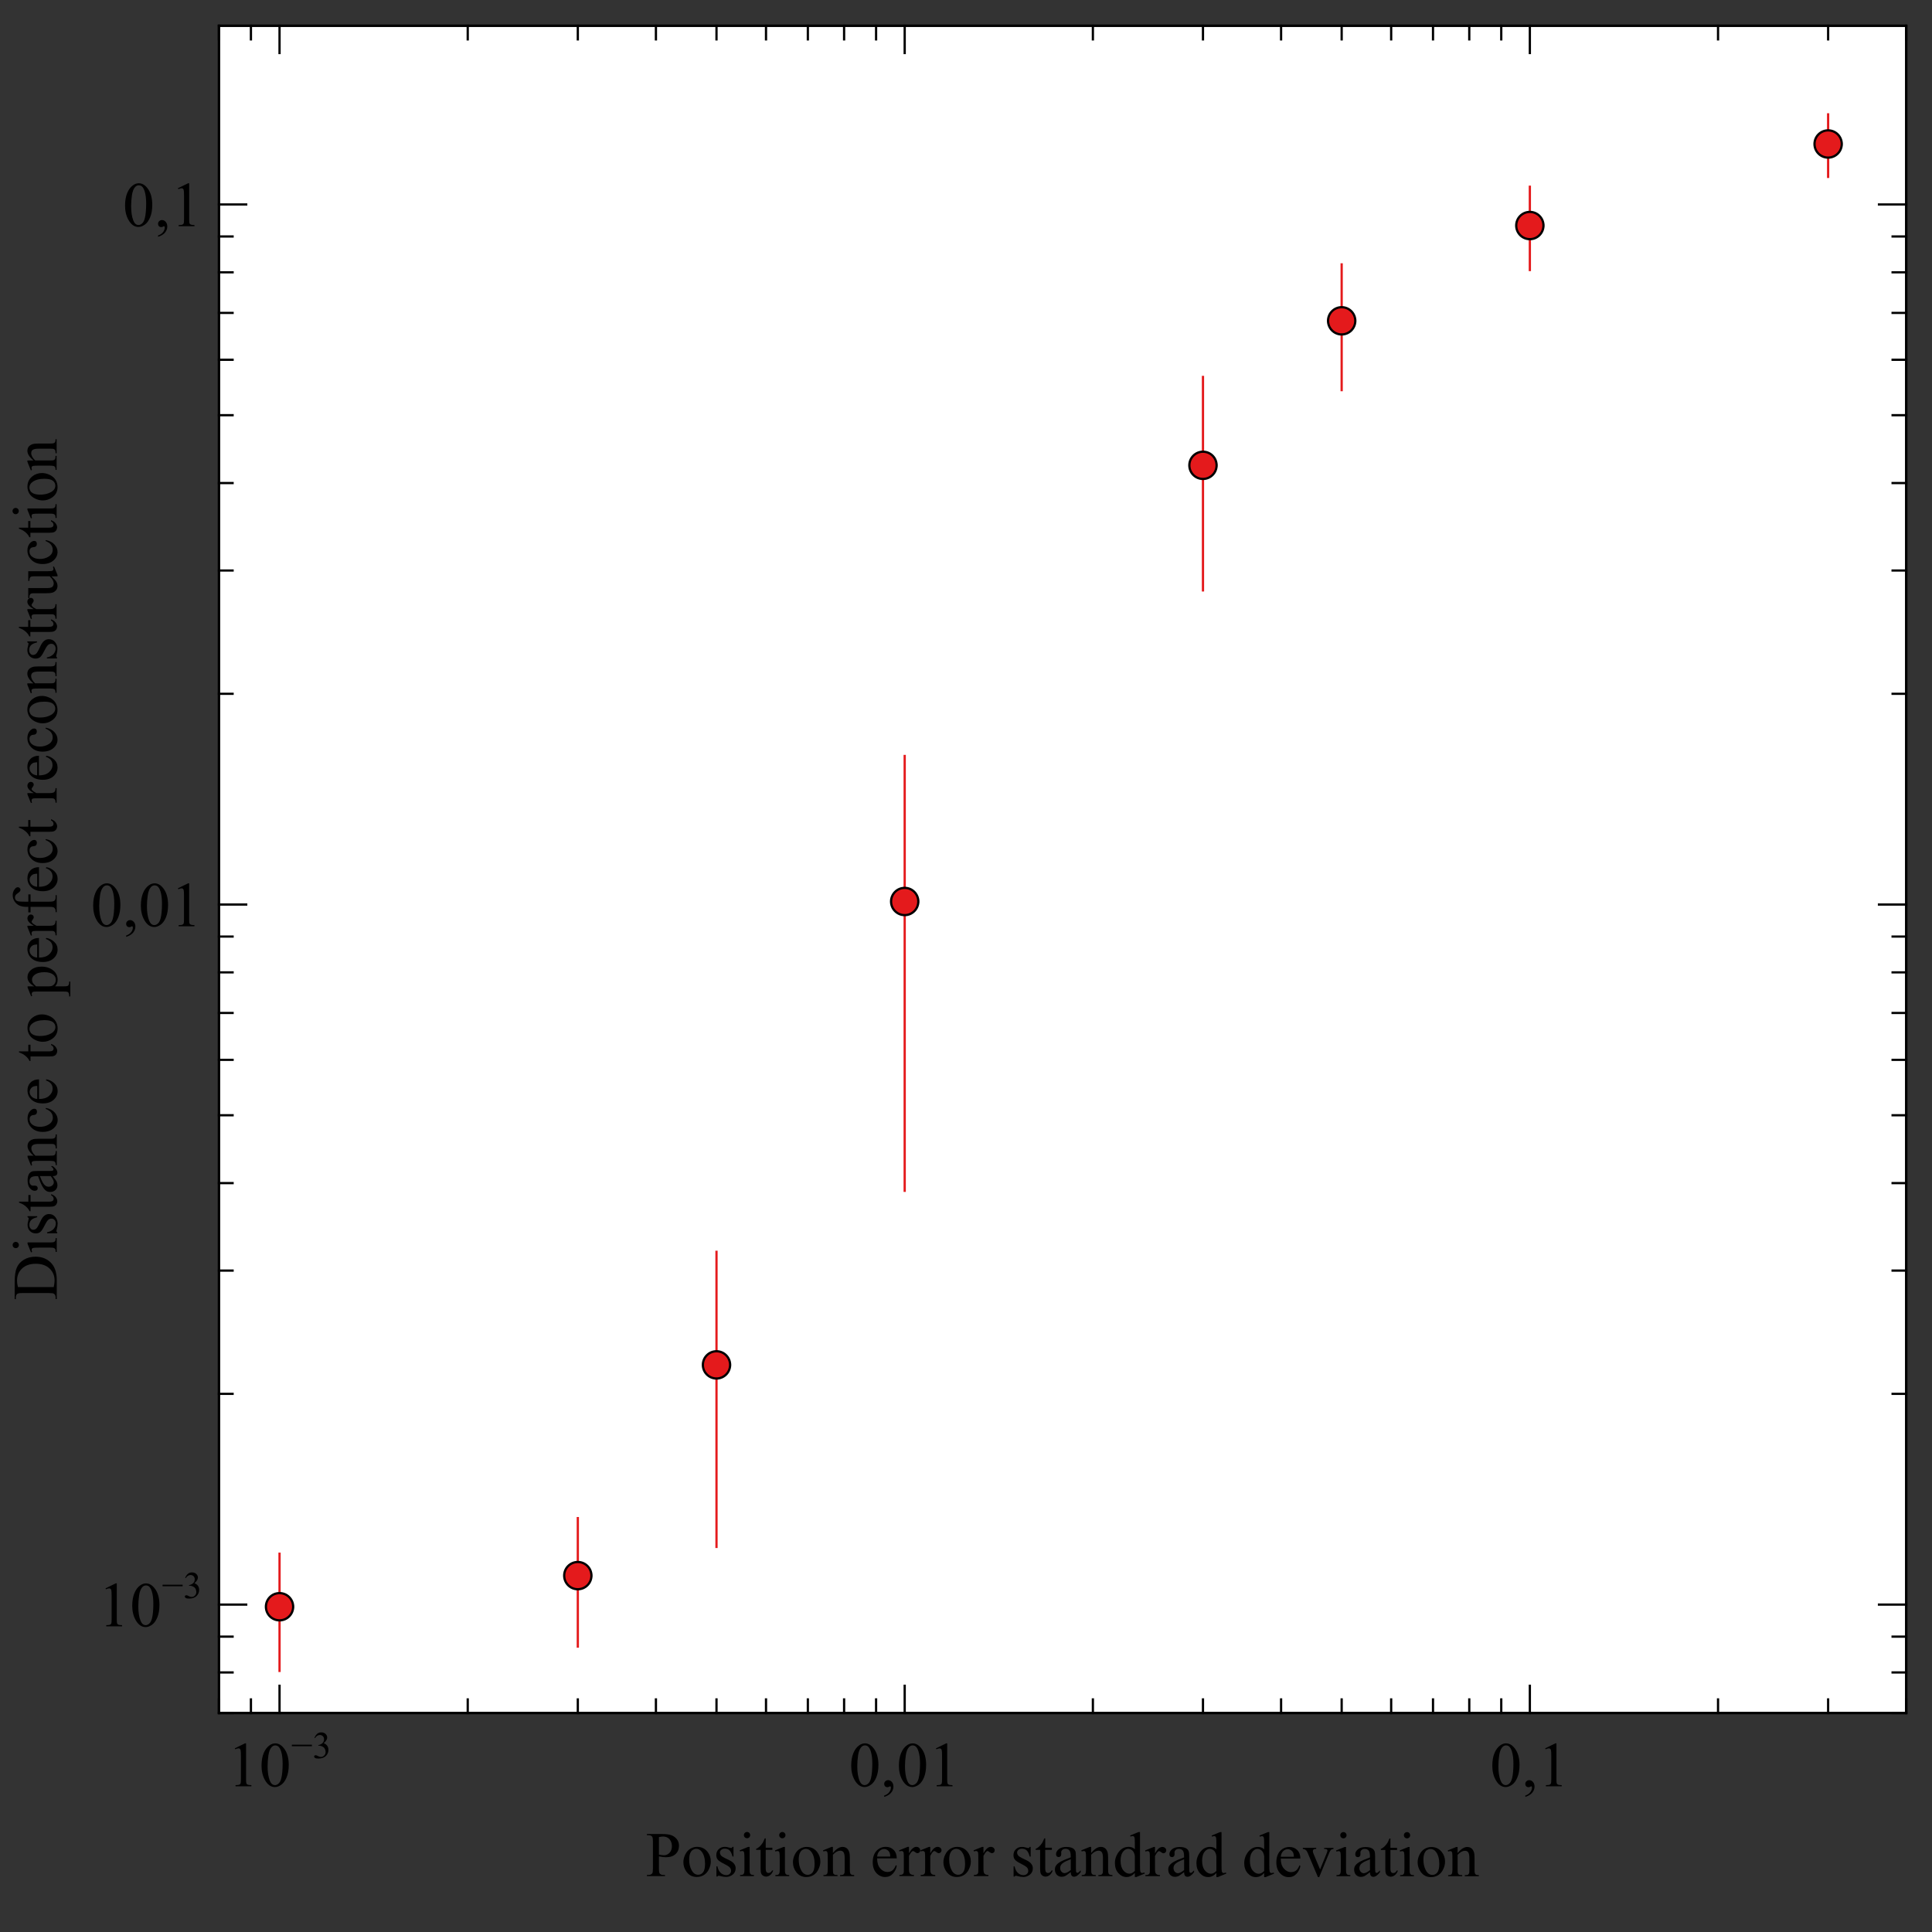 <?xml version="1.0" standalone="no"?>
<!DOCTYPE svg PUBLIC "-//W3C//DTD SVG 1.1//EN"
  "http://www.w3.org/Graphics/SVG/1.1/DTD/svg11.dtd">
<svg width="1181.1px" height="1181.1px" version="1.1"
    xmlns="http://www.w3.org/2000/svg"
    xmlns:xlink="http://www.w3.org/1999/xlink">
<rect width="100%" height="100%" fill="#333333" stroke="none"/>
<desc>Veusz output document</desc>
<defs>
<clipPath id="c0">
<path d="m0,0l1181.1,0l0,1181.1l-1181.1,0l0,-1181.1"/>
</clipPath>
<clipPath id="c1">
<path d="m133.85,15.74l1031.49,0l0,1031.49l-1031.49,0l0,-1031.49"/>
</clipPath>
</defs>
<g stroke-linejoin="bevel" stroke-linecap="square" stroke="#000000" fill-rule="evenodd">
<g clip-path="url(#c0)">
<g fill="#ffffff" stroke-width="1.38">
<path d="m133.85,15.74l1031.49,0l0,1031.49l-1031.49,0l0,-1031.49"/>
</g>
</g>
<g clip-path="url(#c1)">
<g fill="none" stroke="#e41a1c" stroke-linecap="butt" stroke-width="1.38">
<path d="M170.89,1021.49l0,-71.62M353.24,1006.62l0,-78.53M438.02,945.67l0,-180.39M553.07,727.98l0,-265.82M735.42,360.93l0,-130.47M820.21,238.49l0,-76.84M935.25,165.08l0,-50.91M1117.6,108.13l0,-38.22"/>
</g>
<g fill="#e41a1c" stroke-linejoin="miter" stroke-width="1.38">
<g transform="translate(170.89,982.25)">
<path d="m8.33,0c0,4.6,-3.73,8.33,-8.33,8.33c-4.6,0,-8.33,-3.73,-8.33,-8.33c0,-4.6,3.73,-8.33,8.33,-8.33c4.6,0,8.33,3.73,8.33,8.33" id="p0"/>
</g>
<use xlink:href="#p0" x="353.24" y="963.23"/>
<use xlink:href="#p0" x="438.02" y="834.4"/>
<use xlink:href="#p0" x="553.07" y="551.12"/>
<use xlink:href="#p0" x="735.42" y="284.47"/>
<use xlink:href="#p0" x="820.21" y="196.13"/>
<use xlink:href="#p0" x="935.25" y="137.88"/>
<use xlink:href="#p0" x="1117.6" y="88.03"/>
</g>
</g>
<g clip-path="url(#c0)">
<g fill="none" stroke-linecap="butt" stroke-width="1.38">
<path d="M133.85,1047.24l0,-1031.49"/>
<path d="M133.85,1047.24l8.33,0M133.85,1022.42l8.33,0M133.85,1000.53l8.33,0M133.85,852.11l8.33,0M133.85,776.75l8.33,0M133.85,723.28l8.33,0M133.85,681.8l8.33,0M133.85,647.92l8.33,0M133.85,619.26l8.33,0M133.85,594.44l8.33,0M133.85,572.55l8.33,0M133.85,424.14l8.33,0M133.85,348.77l8.33,0M133.85,295.3l8.33,0M133.85,253.83l8.33,0M133.85,219.94l8.33,0M133.85,191.29l8.33,0M133.85,166.47l8.33,0M133.85,144.58l8.33,0"/>
<path d="M133.85,980.94l16.66,0M133.85,552.97l16.66,0M133.85,124.99l16.66,0"/>
</g>
<g fill="none" stroke-width="0.1">
<g transform="matrix(0 -1 1 0 34.7 794.84)">
<path d="m0.66,0l0,-0.7l0.96,0c1.08,0,1.86,-0.34,2.31,-1.04c0.27,-0.41,0.41,-1.35,0.41,-2.81l0,-16.63c0,-1.6,-0.17,-2.61,-0.53,-3.02c-0.49,-0.55,-1.22,-0.83,-2.2,-0.83l-0.96,0l0,-0.7l10.48,0c3.84,0,6.77,0.43,8.78,1.31c2,0.87,3.62,2.32,4.84,4.36c1.22,2.03,1.83,4.39,1.83,7.06c0,3.58,-1.08,6.57,-3.26,8.98c-2.44,2.68,-6.16,4.02,-11.16,4.02l-11.51,0m7.35,-1.86c1.6,0.35,2.95,0.53,4.04,0.53c2.93,0,5.37,-1.03,7.31,-3.09c1.93,-2.06,2.9,-4.86,2.9,-8.39c0,-3.55,-0.96,-6.36,-2.9,-8.41c-1.93,-2.05,-4.42,-3.07,-7.46,-3.07c-1.13,0,-2.43,0.18,-3.89,0.55l0,21.9m25.72,-25.14c0.53,0,0.98,0.18,1.35,0.56c0.37,0.37,0.56,0.82,0.56,1.35c0,0.53,-0.18,0.98,-0.56,1.36c-0.37,0.37,-0.82,0.56,-1.35,0.56c-0.53,0,-0.98,-0.18,-1.36,-0.56c-0.37,-0.37,-0.56,-0.83,-0.56,-1.36c0,-0.53,0.18,-0.98,0.56,-1.35c0.37,-0.37,0.83,-0.56,1.37,-0.56m1.57,9.09l0,13.97c0,1.08,0.07,1.81,0.23,2.17c0.15,0.36,0.39,0.63,0.7,0.8c0.31,0.17,0.87,0.26,1.7,0.26l0,0.68l-8.45,0l0,-0.68c0.84,0,1.41,-0.08,1.7,-0.24c0.29,-0.16,0.52,-0.43,0.69,-0.81c0.17,-0.37,0.25,-1.1,0.25,-2.18l0,-6.7c0,-1.88,-0.05,-3.1,-0.17,-3.66c-0.08,-0.4,-0.22,-0.68,-0.41,-0.84c-0.18,-0.15,-0.44,-0.23,-0.77,-0.23c-0.35,0,-0.78,0.09,-1.29,0.28l-0.26,-0.68l5.24,-2.12l0.83,0m16.04,0l0,5.92l-0.62,0c-0.48,-1.86,-1.09,-3.12,-1.85,-3.79c-0.75,-0.67,-1.71,-1,-2.87,-1c-0.88,0,-1.6,0.23,-2.14,0.7c-0.54,0.46,-0.81,0.98,-0.81,1.55c0,0.7,0.2,1.31,0.6,1.82c0.39,0.51,1.19,1.07,2.39,1.65l2.77,1.34c2.57,1.25,3.85,2.9,3.85,4.95c0,1.58,-0.59,2.85,-1.79,3.82c-1.19,0.96,-2.53,1.45,-4.01,1.45c-1.06,0,-2.27,-0.18,-3.64,-0.56c-0.41,-0.12,-0.75,-0.18,-1.02,-0.18c-0.29,0,-0.51,0.16,-0.68,0.49l-0.62,0l0,-6.21l0.62,0c0.35,1.77,1.03,3.1,2.03,4c1,0.89,2.12,1.34,3.36,1.34c0.87,0,1.58,-0.25,2.13,-0.76c0.55,-0.51,0.82,-1.13,0.82,-1.85c0,-0.87,-0.3,-1.6,-0.92,-2.2c-0.61,-0.59,-1.83,-1.34,-3.67,-2.26c-1.83,-0.91,-3.03,-1.73,-3.6,-2.46c-0.56,-0.72,-0.85,-1.63,-0.85,-2.73c0,-1.43,0.49,-2.62,1.47,-3.58c0.98,-0.96,2.25,-1.44,3.8,-1.44c0.68,0,1.51,0.14,2.48,0.43c0.64,0.18,1.07,0.28,1.29,0.28c0.2,0,0.36,-0.04,0.47,-0.13c0.11,-0.08,0.24,-0.28,0.39,-0.58l0.62,0m8.9,-5.2l0,5.71l4.06,0l0,1.32l-4.06,0l0,11.28c0,1.12,0.16,1.88,0.48,2.27c0.32,0.39,0.73,0.58,1.24,0.58c0.41,0,0.82,-0.12,1.21,-0.38c0.39,-0.25,0.69,-0.64,0.91,-1.14l0.74,0c-0.44,1.24,-1.07,2.17,-1.88,2.8c-0.81,0.62,-1.64,0.94,-2.5,0.94c-0.58,0,-1.15,-0.16,-1.7,-0.48c-0.55,-0.32,-0.96,-0.78,-1.23,-1.38c-0.26,-0.6,-0.39,-1.52,-0.39,-2.78l0,-11.7l-2.75,0l0,-0.62c0.69,-0.27,1.4,-0.75,2.13,-1.41c0.72,-0.66,1.37,-1.45,1.94,-2.36c0.29,-0.48,0.69,-1.36,1.21,-2.64l0.58,0m15.6,20.6c-1.78,1.38,-2.9,2.17,-3.36,2.39c-0.68,0.31,-1.41,0.47,-2.18,0.47c-1.2,0,-2.19,-0.41,-2.97,-1.23c-0.77,-0.82,-1.16,-1.9,-1.16,-3.24c0,-0.84,0.18,-1.58,0.56,-2.2c0.51,-0.86,1.42,-1.67,2.7,-2.43c1.28,-0.75,3.42,-1.68,6.41,-2.77l0,-0.68c0,-1.73,-0.27,-2.92,-0.82,-3.57c-0.55,-0.64,-1.35,-0.96,-2.4,-0.96c-0.79,0,-1.43,0.21,-1.89,0.64c-0.48,0.43,-0.72,0.92,-0.72,1.48l0.03,1.1c0,0.58,-0.14,1.03,-0.44,1.34c-0.29,0.31,-0.68,0.47,-1.16,0.47c-0.46,0,-0.85,-0.16,-1.14,-0.49c-0.29,-0.32,-0.44,-0.77,-0.44,-1.34c0,-1.08,0.55,-2.08,1.67,-3c1.11,-0.91,2.67,-1.36,4.69,-1.36c1.54,0,2.81,0.25,3.79,0.77c0.74,0.39,1.29,1,1.65,1.84c0.22,0.54,0.34,1.65,0.34,3.34l0,5.9c0,1.65,0.03,2.67,0.09,3.04c0.06,0.37,0.16,0.62,0.31,0.75c0.14,0.12,0.31,0.18,0.5,0.18c0.2,0,0.37,-0.04,0.53,-0.13c0.26,-0.16,0.77,-0.62,1.53,-1.38l0,1.06c-1.41,1.89,-2.77,2.84,-4.06,2.84c-0.62,0,-1.11,-0.21,-1.48,-0.64c-0.36,-0.43,-0.55,-1.16,-0.56,-2.2m0,-1.23l0,-6.62c-1.91,0.75,-3.14,1.29,-3.7,1.61c-1,0.55,-1.71,1.13,-2.14,1.74c-0.43,0.6,-0.64,1.27,-0.64,1.99c0,0.91,0.27,1.66,0.81,2.26c0.54,0.6,1.17,0.9,1.88,0.9c0.96,0,2.22,-0.63,3.79,-1.89m12.51,-10.48c2.03,-2.45,3.98,-3.68,5.83,-3.68c0.94,0,1.76,0.23,2.45,0.71c0.68,0.47,1.22,1.25,1.63,2.34c0.27,0.75,0.41,1.92,0.41,3.49l0,7.42c0,1.1,0.08,1.84,0.26,2.24c0.13,0.31,0.36,0.56,0.67,0.74c0.31,0.17,0.88,0.26,1.71,0.26l0,0.68l-8.6,0l0,-0.68l0.36,0c0.81,0,1.37,-0.12,1.7,-0.37c0.32,-0.24,0.54,-0.61,0.67,-1.09c0.05,-0.18,0.07,-0.78,0.07,-1.78l0,-7.12c0,-1.58,-0.2,-2.73,-0.61,-3.44c-0.41,-0.71,-1.1,-1.07,-2.07,-1.07c-1.5,0,-3,0.82,-4.5,2.46l0,9.17c0,1.17,0.06,1.9,0.2,2.18c0.17,0.36,0.42,0.63,0.73,0.8c0.31,0.17,0.94,0.25,1.88,0.25l0,0.68l-8.6,0l0,-0.68l0.37,0c0.88,0,1.48,-0.22,1.79,-0.67c0.31,-0.44,0.46,-1.3,0.46,-2.57l0,-6.45c0,-2.08,-0.04,-3.36,-0.14,-3.81c-0.09,-0.45,-0.24,-0.76,-0.43,-0.93c-0.19,-0.16,-0.45,-0.24,-0.78,-0.24c-0.35,0,-0.77,0.09,-1.27,0.28l-0.28,-0.68l5.24,-2.12l0.81,0l0,3.68m29.2,7.61c-0.46,2.29,-1.38,4.05,-2.75,5.28c-1.36,1.23,-2.88,1.85,-4.53,1.85c-1.97,0,-3.69,-0.82,-5.16,-2.48c-1.46,-1.65,-2.2,-3.9,-2.2,-6.72c0,-2.73,0.81,-4.95,2.44,-6.66c1.62,-1.7,3.58,-2.56,5.85,-2.56c1.7,0,3.11,0.45,4.21,1.35c1.1,0.9,1.65,1.84,1.65,2.82c0,0.48,-0.15,0.87,-0.46,1.16c-0.31,0.29,-0.74,0.44,-1.3,0.44c-0.74,0,-1.31,-0.24,-1.69,-0.72c-0.21,-0.26,-0.35,-0.77,-0.42,-1.51c-0.06,-0.74,-0.32,-1.31,-0.76,-1.7c-0.44,-0.37,-1.05,-0.56,-1.84,-0.56c-1.26,0,-2.28,0.46,-3.05,1.4c-1.02,1.24,-1.53,2.88,-1.53,4.91c0,2.07,0.5,3.9,1.52,5.49c1.01,1.58,2.39,2.38,4.13,2.38c1.24,0,2.35,-0.42,3.34,-1.27c0.69,-0.58,1.37,-1.63,2.03,-3.17l0.55,0.26m5.44,-4.23c-0.01,2.58,0.61,4.6,1.88,6.07c1.26,1.46,2.75,2.2,4.46,2.2c1.13,0,2.13,-0.31,2.97,-0.94c0.84,-0.62,1.54,-1.7,2.11,-3.21l0.58,0.37c-0.26,1.73,-1.03,3.31,-2.31,4.73c-1.27,1.42,-2.88,2.13,-4.8,2.13c-2.08,0,-3.87,-0.81,-5.36,-2.44c-1.48,-1.62,-2.23,-3.81,-2.23,-6.56c0,-2.97,0.76,-5.29,2.28,-6.96c1.52,-1.66,3.44,-2.49,5.74,-2.49c1.95,0,3.55,0.64,4.8,1.92c1.25,1.28,1.88,3,1.88,5.15l-12.02,0m0,-1.1l8.05,0c-0.06,-1.11,-0.19,-1.89,-0.39,-2.35c-0.31,-0.7,-0.78,-1.26,-1.41,-1.67c-0.62,-0.4,-1.28,-0.6,-1.96,-0.6c-1.05,0,-1.99,0.4,-2.82,1.22c-0.82,0.81,-1.31,1.95,-1.45,3.4m29.12,-11.16l0,5.71l4.06,0l0,1.32l-4.06,0l0,11.28c0,1.12,0.16,1.88,0.48,2.27c0.32,0.39,0.73,0.58,1.24,0.58c0.41,0,0.82,-0.12,1.21,-0.38c0.39,-0.25,0.69,-0.64,0.91,-1.14l0.74,0c-0.44,1.24,-1.07,2.17,-1.88,2.8c-0.81,0.62,-1.64,0.94,-2.5,0.94c-0.58,0,-1.15,-0.16,-1.7,-0.48c-0.55,-0.32,-0.96,-0.78,-1.23,-1.38c-0.26,-0.6,-0.39,-1.52,-0.39,-2.78l0,-11.7l-2.75,0l0,-0.62c0.69,-0.27,1.4,-0.75,2.13,-1.41c0.72,-0.66,1.37,-1.45,1.94,-2.36c0.29,-0.48,0.69,-1.36,1.21,-2.64l0.58,0m14.25,5.2c2.63,0,4.74,1,6.34,3c1.35,1.7,2.03,3.67,2.03,5.88c0,1.55,-0.37,3.13,-1.12,4.72c-0.74,1.59,-1.77,2.79,-3.08,3.6c-1.31,0.81,-2.77,1.21,-4.37,1.21c-2.62,0,-4.7,-1.04,-6.24,-3.13c-1.3,-1.76,-1.95,-3.73,-1.95,-5.92c0,-1.59,0.39,-3.18,1.18,-4.75c0.79,-1.57,1.83,-2.74,3.12,-3.49c1.29,-0.75,2.65,-1.13,4.1,-1.13m-0.58,1.23c-0.67,0,-1.34,0.19,-2.02,0.59c-0.67,0.39,-1.22,1.09,-1.64,2.09c-0.41,1,-0.62,2.28,-0.62,3.85c0,2.53,0.5,4.71,1.51,6.55c1,1.83,2.33,2.75,3.97,2.75c1.22,0,2.24,-0.5,3.03,-1.51c0.79,-1.01,1.19,-2.75,1.19,-5.22c0,-3.08,-0.66,-5.52,-1.99,-7.29c-0.89,-1.21,-2.04,-1.82,-3.43,-1.82m20.02,1l5.35,-2.16l0.72,0l0,4.06c0.89,-1.53,1.8,-2.6,2.7,-3.21c0.9,-0.61,1.85,-0.92,2.85,-0.92c1.74,0,3.2,0.68,4.36,2.05c1.43,1.67,2.14,3.84,2.14,6.53c0,3,-0.86,5.48,-2.58,7.44c-1.41,1.6,-3.2,2.41,-5.35,2.41c-0.93,0,-1.74,-0.13,-2.43,-0.39c-0.5,-0.18,-1.07,-0.56,-1.7,-1.13l0,5.29c0,1.19,0.07,1.94,0.21,2.26c0.14,0.32,0.39,0.57,0.75,0.76c0.36,0.18,1.01,0.28,1.96,0.28l0,0.7l-9.11,0l0,-0.7l0.47,0c0.69,0.01,1.29,-0.12,1.78,-0.39c0.24,-0.13,0.42,-0.36,0.56,-0.67c0.13,-0.31,0.19,-1.09,0.19,-2.36l0,-16.44c0,-1.12,-0.05,-1.84,-0.15,-2.14c-0.1,-0.3,-0.26,-0.53,-0.48,-0.68c-0.22,-0.15,-0.52,-0.22,-0.9,-0.22c-0.3,0,-0.69,0.08,-1.15,0.26l-0.22,-0.6m6.07,3.02l0,6.49c0,1.4,0.05,2.32,0.17,2.77c0.17,0.73,0.61,1.38,1.3,1.93c0.69,0.55,1.56,0.83,2.61,0.83c1.26,0,2.29,-0.49,3.07,-1.48c1.02,-1.29,1.53,-3.1,1.53,-5.45c0,-2.65,-0.58,-4.7,-1.74,-6.13c-0.81,-0.98,-1.77,-1.48,-2.88,-1.48c-0.6,0,-1.2,0.15,-1.8,0.45c-0.45,0.22,-1.2,0.91,-2.26,2.05m17.6,1.8c-0.01,2.58,0.61,4.6,1.88,6.07c1.26,1.46,2.75,2.2,4.46,2.2c1.13,0,2.13,-0.31,2.97,-0.94c0.84,-0.62,1.54,-1.7,2.11,-3.21l0.58,0.37c-0.26,1.73,-1.03,3.31,-2.31,4.73c-1.27,1.42,-2.88,2.13,-4.8,2.13c-2.08,0,-3.87,-0.81,-5.36,-2.44c-1.48,-1.62,-2.23,-3.81,-2.23,-6.56c0,-2.97,0.76,-5.29,2.28,-6.96c1.52,-1.66,3.44,-2.49,5.74,-2.49c1.95,0,3.55,0.64,4.8,1.92c1.25,1.28,1.88,3,1.88,5.15l-12.02,0m0,-1.1l8.05,0c-0.06,-1.11,-0.19,-1.89,-0.39,-2.35c-0.31,-0.7,-0.78,-1.26,-1.41,-1.67c-0.62,-0.4,-1.28,-0.6,-1.96,-0.6c-1.05,0,-1.99,0.4,-2.82,1.22c-0.82,0.81,-1.31,1.95,-1.45,3.4m19.46,-5.96l0,3.91c1.45,-2.6,2.95,-3.91,4.48,-3.91c0.69,0,1.27,0.21,1.72,0.63c0.45,0.42,0.68,0.91,0.68,1.47c0,0.49,-0.16,0.91,-0.49,1.25c-0.32,0.34,-0.72,0.51,-1.17,0.51c-0.44,0,-0.94,-0.21,-1.49,-0.65c-0.55,-0.43,-0.95,-0.65,-1.22,-0.65c-0.22,0,-0.47,0.12,-0.74,0.37c-0.56,0.51,-1.15,1.37,-1.76,2.56l0,8.33c0,0.96,0.12,1.69,0.36,2.18c0.16,0.34,0.45,0.62,0.87,0.85c0.41,0.22,1.01,0.34,1.8,0.34l0,0.68l-8.9,0l0,-0.68c0.88,0,1.54,-0.13,1.97,-0.41c0.31,-0.2,0.53,-0.52,0.66,-0.96c0.06,-0.21,0.09,-0.82,0.09,-1.84l0,-6.74c0,-2.02,-0.04,-3.23,-0.12,-3.61c-0.08,-0.38,-0.23,-0.66,-0.45,-0.84c-0.22,-0.17,-0.49,-0.26,-0.82,-0.26c-0.39,0,-0.83,0.09,-1.32,0.28l-0.18,-0.68l5.26,-2.12l0.79,0m14.7,1.88l0,11.43c0,1.62,0.17,2.64,0.53,3.07c0.46,0.55,1.09,0.83,1.88,0.83l1.57,0l0,0.68l-10.38,0l0,-0.68l0.77,0c0.5,0,0.96,-0.12,1.38,-0.37c0.41,-0.25,0.7,-0.59,0.86,-1.02c0.15,-0.43,0.23,-1.26,0.23,-2.5l0,-11.43l-3.38,0l0,-1.36l3.38,0l0,-1.13c0,-1.73,0.27,-3.2,0.83,-4.4c0.55,-1.2,1.4,-2.17,2.55,-2.91c1.14,-0.74,2.43,-1.11,3.86,-1.11c1.32,0,2.55,0.43,3.66,1.29c0.73,0.56,1.1,1.2,1.1,1.91c0,0.37,-0.16,0.73,-0.49,1.07c-0.32,0.33,-0.68,0.5,-1.06,0.5c-0.29,0,-0.59,-0.1,-0.92,-0.31c-0.32,-0.2,-0.71,-0.65,-1.18,-1.34c-0.46,-0.69,-0.89,-1.15,-1.29,-1.39c-0.39,-0.24,-0.82,-0.36,-1.31,-0.36c-0.58,0,-1.07,0.15,-1.48,0.46c-0.4,0.31,-0.69,0.79,-0.87,1.44c-0.17,0.65,-0.26,2.33,-0.26,5.04l0,1.25l4.48,0l0,1.36l-4.48,0m9.12,5.18c-0.01,2.58,0.61,4.6,1.88,6.07c1.26,1.46,2.75,2.2,4.46,2.2c1.13,0,2.13,-0.31,2.97,-0.94c0.84,-0.62,1.54,-1.7,2.11,-3.21l0.58,0.37c-0.26,1.73,-1.03,3.31,-2.31,4.73c-1.27,1.42,-2.88,2.13,-4.8,2.13c-2.08,0,-3.87,-0.81,-5.36,-2.44c-1.48,-1.62,-2.23,-3.81,-2.23,-6.56c0,-2.97,0.76,-5.29,2.28,-6.96c1.52,-1.66,3.44,-2.49,5.74,-2.49c1.95,0,3.55,0.64,4.8,1.92c1.25,1.28,1.88,3,1.88,5.15l-12.02,0m0,-1.1l8.05,0c-0.06,-1.11,-0.19,-1.89,-0.39,-2.35c-0.31,-0.7,-0.78,-1.26,-1.41,-1.67c-0.62,-0.4,-1.28,-0.6,-1.96,-0.6c-1.05,0,-1.99,0.4,-2.82,1.22c-0.82,0.81,-1.31,1.95,-1.45,3.4m29.15,5.33c-0.46,2.29,-1.38,4.05,-2.75,5.28c-1.36,1.23,-2.88,1.85,-4.53,1.85c-1.97,0,-3.69,-0.82,-5.16,-2.48c-1.46,-1.65,-2.2,-3.9,-2.2,-6.72c0,-2.73,0.81,-4.95,2.44,-6.66c1.62,-1.7,3.58,-2.56,5.85,-2.56c1.7,0,3.11,0.45,4.21,1.35c1.1,0.9,1.65,1.84,1.65,2.82c0,0.48,-0.15,0.87,-0.46,1.16c-0.31,0.29,-0.74,0.44,-1.3,0.44c-0.74,0,-1.31,-0.24,-1.69,-0.72c-0.21,-0.26,-0.35,-0.77,-0.42,-1.51c-0.06,-0.74,-0.32,-1.31,-0.76,-1.7c-0.44,-0.37,-1.05,-0.56,-1.84,-0.56c-1.26,0,-2.28,0.46,-3.05,1.4c-1.02,1.24,-1.53,2.88,-1.53,4.91c0,2.07,0.5,3.9,1.52,5.49c1.01,1.58,2.39,2.38,4.13,2.38c1.24,0,2.35,-0.42,3.34,-1.27c0.69,-0.58,1.37,-1.63,2.03,-3.17l0.55,0.26m7.57,-16.5l0,5.71l4.06,0l0,1.32l-4.06,0l0,11.28c0,1.12,0.16,1.88,0.48,2.27c0.32,0.39,0.73,0.58,1.24,0.58c0.41,0,0.82,-0.12,1.21,-0.38c0.39,-0.25,0.69,-0.64,0.91,-1.14l0.74,0c-0.44,1.24,-1.07,2.17,-1.88,2.8c-0.81,0.62,-1.64,0.94,-2.5,0.94c-0.58,0,-1.15,-0.16,-1.7,-0.48c-0.55,-0.32,-0.96,-0.78,-1.23,-1.38c-0.26,-0.6,-0.39,-1.52,-0.39,-2.78l0,-11.7l-2.75,0l0,-0.62c0.69,-0.27,1.4,-0.75,2.13,-1.41c0.72,-0.66,1.37,-1.45,1.94,-2.36c0.29,-0.48,0.69,-1.36,1.21,-2.64l0.58,0m20.53,5.2l0,3.91c1.45,-2.6,2.95,-3.91,4.48,-3.91c0.69,0,1.27,0.21,1.72,0.63c0.45,0.42,0.68,0.91,0.68,1.47c0,0.49,-0.16,0.91,-0.49,1.25c-0.32,0.34,-0.72,0.51,-1.17,0.51c-0.44,0,-0.94,-0.21,-1.49,-0.65c-0.55,-0.43,-0.95,-0.65,-1.22,-0.65c-0.22,0,-0.47,0.12,-0.74,0.37c-0.56,0.51,-1.15,1.37,-1.76,2.56l0,8.33c0,0.96,0.12,1.69,0.36,2.18c0.16,0.34,0.45,0.62,0.87,0.85c0.41,0.22,1.01,0.34,1.8,0.34l0,0.68l-8.9,0l0,-0.68c0.88,0,1.54,-0.13,1.97,-0.41c0.31,-0.2,0.53,-0.52,0.66,-0.96c0.06,-0.21,0.09,-0.82,0.09,-1.84l0,-6.74c0,-2.02,-0.04,-3.23,-0.12,-3.61c-0.08,-0.38,-0.23,-0.66,-0.45,-0.84c-0.22,-0.17,-0.49,-0.26,-0.82,-0.26c-0.39,0,-0.83,0.09,-1.32,0.28l-0.18,-0.68l5.26,-2.12l0.79,0m10.83,7.06c-0.01,2.58,0.61,4.6,1.88,6.07c1.26,1.46,2.75,2.2,4.46,2.2c1.13,0,2.13,-0.31,2.97,-0.94c0.84,-0.62,1.54,-1.7,2.11,-3.21l0.58,0.37c-0.26,1.73,-1.03,3.31,-2.31,4.73c-1.27,1.42,-2.88,2.13,-4.8,2.13c-2.08,0,-3.87,-0.81,-5.36,-2.44c-1.48,-1.62,-2.23,-3.81,-2.23,-6.56c0,-2.97,0.76,-5.29,2.28,-6.96c1.52,-1.66,3.44,-2.49,5.74,-2.49c1.95,0,3.55,0.64,4.8,1.92c1.25,1.28,1.88,3,1.88,5.15l-12.02,0m0,-1.1l8.05,0c-0.06,-1.11,-0.19,-1.89,-0.39,-2.35c-0.31,-0.7,-0.78,-1.26,-1.41,-1.67c-0.62,-0.4,-1.28,-0.6,-1.96,-0.6c-1.05,0,-1.99,0.4,-2.82,1.22c-0.82,0.81,-1.31,1.95,-1.45,3.4m29.15,5.33c-0.46,2.29,-1.38,4.05,-2.75,5.28c-1.36,1.23,-2.88,1.85,-4.53,1.85c-1.97,0,-3.69,-0.82,-5.16,-2.48c-1.46,-1.65,-2.2,-3.9,-2.2,-6.72c0,-2.73,0.81,-4.95,2.44,-6.66c1.62,-1.7,3.58,-2.56,5.85,-2.56c1.7,0,3.11,0.45,4.21,1.35c1.1,0.9,1.65,1.84,1.65,2.82c0,0.48,-0.15,0.87,-0.46,1.16c-0.31,0.29,-0.74,0.44,-1.3,0.44c-0.74,0,-1.31,-0.24,-1.69,-0.72c-0.21,-0.26,-0.35,-0.77,-0.42,-1.51c-0.06,-0.74,-0.32,-1.31,-0.76,-1.7c-0.44,-0.37,-1.05,-0.56,-1.84,-0.56c-1.26,0,-2.28,0.46,-3.05,1.4c-1.02,1.24,-1.53,2.88,-1.53,4.91c0,2.07,0.5,3.9,1.52,5.49c1.01,1.58,2.39,2.38,4.13,2.38c1.24,0,2.35,-0.42,3.34,-1.27c0.69,-0.58,1.37,-1.63,2.03,-3.17l0.55,0.26m11.03,-11.3c2.63,0,4.74,1,6.34,3c1.35,1.7,2.03,3.67,2.03,5.88c0,1.55,-0.37,3.13,-1.12,4.72c-0.74,1.59,-1.77,2.79,-3.08,3.6c-1.31,0.81,-2.77,1.21,-4.37,1.21c-2.62,0,-4.7,-1.04,-6.24,-3.13c-1.3,-1.76,-1.95,-3.73,-1.95,-5.92c0,-1.59,0.39,-3.18,1.18,-4.75c0.79,-1.57,1.83,-2.74,3.12,-3.49c1.29,-0.75,2.65,-1.13,4.1,-1.13m-0.58,1.23c-0.67,0,-1.34,0.19,-2.02,0.59c-0.67,0.39,-1.22,1.09,-1.64,2.09c-0.41,1,-0.62,2.28,-0.62,3.85c0,2.53,0.5,4.71,1.51,6.55c1,1.83,2.33,2.75,3.97,2.75c1.22,0,2.24,-0.5,3.03,-1.51c0.79,-1.01,1.19,-2.75,1.19,-5.22c0,-3.08,-0.66,-5.52,-1.99,-7.29c-0.89,-1.21,-2.04,-1.82,-3.43,-1.82m16.65,2.45c2.03,-2.45,3.98,-3.68,5.83,-3.68c0.94,0,1.76,0.23,2.45,0.71c0.68,0.47,1.22,1.25,1.63,2.34c0.27,0.75,0.41,1.92,0.41,3.49l0,7.42c0,1.1,0.08,1.84,0.26,2.24c0.13,0.31,0.36,0.56,0.67,0.74c0.31,0.17,0.88,0.26,1.71,0.26l0,0.68l-8.6,0l0,-0.68l0.36,0c0.81,0,1.37,-0.12,1.7,-0.37c0.32,-0.24,0.54,-0.61,0.67,-1.09c0.05,-0.18,0.07,-0.78,0.07,-1.78l0,-7.12c0,-1.58,-0.2,-2.73,-0.61,-3.44c-0.41,-0.71,-1.1,-1.07,-2.07,-1.07c-1.5,0,-3,0.82,-4.5,2.46l0,9.17c0,1.17,0.06,1.9,0.2,2.18c0.17,0.36,0.42,0.63,0.73,0.8c0.31,0.17,0.94,0.25,1.88,0.25l0,0.68l-8.6,0l0,-0.68l0.37,0c0.88,0,1.48,-0.22,1.79,-0.67c0.31,-0.44,0.46,-1.3,0.46,-2.57l0,-6.45c0,-2.08,-0.04,-3.36,-0.14,-3.81c-0.09,-0.45,-0.24,-0.76,-0.43,-0.93c-0.19,-0.16,-0.45,-0.24,-0.78,-0.24c-0.35,0,-0.77,0.09,-1.27,0.28l-0.28,-0.68l5.24,-2.12l0.81,0l0,3.68m25.67,-3.68l0,5.92l-0.62,0c-0.48,-1.86,-1.09,-3.12,-1.85,-3.79c-0.75,-0.67,-1.71,-1,-2.87,-1c-0.88,0,-1.6,0.23,-2.14,0.7c-0.54,0.46,-0.81,0.98,-0.81,1.55c0,0.7,0.2,1.31,0.6,1.82c0.39,0.51,1.19,1.07,2.39,1.65l2.77,1.34c2.57,1.25,3.85,2.9,3.85,4.95c0,1.58,-0.59,2.85,-1.79,3.82c-1.19,0.96,-2.53,1.45,-4.01,1.45c-1.06,0,-2.27,-0.18,-3.64,-0.56c-0.41,-0.12,-0.75,-0.18,-1.02,-0.18c-0.29,0,-0.51,0.16,-0.68,0.49l-0.62,0l0,-6.21l0.62,0c0.35,1.77,1.03,3.1,2.03,4c1,0.89,2.12,1.34,3.36,1.34c0.87,0,1.58,-0.25,2.13,-0.76c0.55,-0.51,0.82,-1.13,0.82,-1.85c0,-0.87,-0.3,-1.6,-0.92,-2.2c-0.61,-0.59,-1.83,-1.34,-3.67,-2.26c-1.83,-0.91,-3.03,-1.73,-3.6,-2.46c-0.56,-0.72,-0.85,-1.63,-0.85,-2.73c0,-1.43,0.49,-2.62,1.47,-3.58c0.98,-0.96,2.25,-1.44,3.8,-1.44c0.68,0,1.51,0.14,2.48,0.43c0.64,0.18,1.07,0.28,1.29,0.28c0.2,0,0.36,-0.04,0.47,-0.13c0.11,-0.08,0.24,-0.28,0.39,-0.58l0.62,0m8.9,-5.2l0,5.71l4.06,0l0,1.32l-4.06,0l0,11.28c0,1.12,0.16,1.88,0.48,2.27c0.32,0.39,0.73,0.58,1.24,0.58c0.41,0,0.82,-0.12,1.21,-0.38c0.39,-0.25,0.69,-0.64,0.91,-1.14l0.74,0c-0.44,1.24,-1.07,2.17,-1.88,2.8c-0.81,0.62,-1.64,0.94,-2.5,0.94c-0.58,0,-1.15,-0.16,-1.7,-0.48c-0.55,-0.32,-0.96,-0.78,-1.23,-1.38c-0.26,-0.6,-0.39,-1.52,-0.39,-2.78l0,-11.7l-2.75,0l0,-0.62c0.69,-0.27,1.4,-0.75,2.13,-1.41c0.72,-0.66,1.37,-1.45,1.94,-2.36c0.29,-0.48,0.69,-1.36,1.21,-2.64l0.58,0m10.83,5.2l0,3.91c1.45,-2.6,2.95,-3.91,4.48,-3.91c0.69,0,1.27,0.21,1.72,0.63c0.45,0.42,0.68,0.91,0.68,1.47c0,0.49,-0.16,0.91,-0.49,1.25c-0.32,0.34,-0.72,0.51,-1.17,0.51c-0.44,0,-0.94,-0.21,-1.49,-0.65c-0.55,-0.43,-0.95,-0.65,-1.22,-0.65c-0.22,0,-0.47,0.12,-0.74,0.37c-0.56,0.51,-1.15,1.37,-1.76,2.56l0,8.33c0,0.96,0.12,1.69,0.36,2.18c0.16,0.34,0.45,0.62,0.87,0.85c0.41,0.22,1.01,0.34,1.8,0.34l0,0.68l-8.9,0l0,-0.68c0.88,0,1.54,-0.13,1.97,-0.41c0.31,-0.2,0.53,-0.52,0.66,-0.96c0.06,-0.21,0.09,-0.82,0.09,-1.84l0,-6.74c0,-2.02,-0.04,-3.23,-0.12,-3.61c-0.08,-0.38,-0.23,-0.66,-0.45,-0.84c-0.22,-0.17,-0.49,-0.26,-0.82,-0.26c-0.39,0,-0.83,0.09,-1.32,0.28l-0.18,-0.68l5.26,-2.12l0.79,0m23.16,0.51l0,10.54c0,2.01,0.04,3.24,0.14,3.69c0.09,0.44,0.24,0.76,0.45,0.94c0.2,0.17,0.45,0.26,0.73,0.26c0.39,0,0.83,-0.1,1.32,-0.32l0.26,0.66l-5.2,2.14l-0.85,0l0,-3.68c-1.49,1.62,-2.63,2.64,-3.41,3.05c-0.78,0.41,-1.61,0.62,-2.48,0.62c-0.97,0,-1.82,-0.28,-2.53,-0.84c-0.71,-0.56,-1.21,-1.28,-1.49,-2.17c-0.27,-0.88,-0.41,-2.14,-0.41,-3.76l0,-7.76c0,-0.82,-0.08,-1.39,-0.26,-1.7c-0.17,-0.31,-0.44,-0.56,-0.78,-0.73c-0.34,-0.17,-0.97,-0.25,-1.88,-0.23l0,-0.7l6.09,0l0,11.64c0,1.62,0.28,2.68,0.84,3.19c0.56,0.5,1.24,0.75,2.04,0.75c0.54,0,1.16,-0.17,1.85,-0.51c0.69,-0.34,1.51,-0.99,2.45,-1.95l0,-9.85c0,-0.98,-0.18,-1.65,-0.54,-2c-0.36,-0.34,-1.11,-0.53,-2.25,-0.56l0,-0.7l5.92,0m19.02,10.78c-0.46,2.29,-1.38,4.05,-2.75,5.28c-1.36,1.23,-2.88,1.85,-4.53,1.85c-1.97,0,-3.69,-0.82,-5.16,-2.48c-1.46,-1.65,-2.2,-3.9,-2.2,-6.72c0,-2.73,0.81,-4.95,2.44,-6.66c1.62,-1.7,3.58,-2.56,5.85,-2.56c1.7,0,3.11,0.45,4.21,1.35c1.1,0.9,1.65,1.84,1.65,2.82c0,0.48,-0.15,0.87,-0.46,1.16c-0.31,0.29,-0.74,0.44,-1.3,0.44c-0.74,0,-1.31,-0.24,-1.69,-0.72c-0.21,-0.26,-0.35,-0.77,-0.42,-1.51c-0.06,-0.74,-0.32,-1.31,-0.76,-1.7c-0.44,-0.37,-1.05,-0.56,-1.84,-0.56c-1.26,0,-2.28,0.46,-3.05,1.4c-1.02,1.24,-1.53,2.88,-1.53,4.91c0,2.07,0.5,3.9,1.52,5.49c1.01,1.58,2.39,2.38,4.13,2.38c1.24,0,2.35,-0.42,3.34,-1.27c0.69,-0.58,1.37,-1.63,2.03,-3.17l0.55,0.26m7.57,-16.5l0,5.71l4.06,0l0,1.32l-4.06,0l0,11.28c0,1.12,0.16,1.88,0.48,2.27c0.32,0.39,0.73,0.58,1.24,0.58c0.41,0,0.82,-0.12,1.21,-0.38c0.39,-0.25,0.69,-0.64,0.91,-1.14l0.74,0c-0.44,1.24,-1.07,2.17,-1.88,2.8c-0.81,0.62,-1.64,0.94,-2.5,0.94c-0.58,0,-1.15,-0.16,-1.7,-0.48c-0.55,-0.32,-0.96,-0.78,-1.23,-1.38c-0.26,-0.6,-0.39,-1.52,-0.39,-2.78l0,-11.7l-2.75,0l0,-0.62c0.69,-0.27,1.4,-0.75,2.13,-1.41c0.72,-0.66,1.37,-1.45,1.94,-2.36c0.29,-0.48,0.69,-1.36,1.21,-2.64l0.58,0m10.17,-3.89c0.53,0,0.98,0.18,1.35,0.56c0.37,0.37,0.56,0.82,0.56,1.35c0,0.53,-0.18,0.98,-0.56,1.36c-0.37,0.37,-0.82,0.56,-1.35,0.56c-0.53,0,-0.98,-0.18,-1.36,-0.56c-0.37,-0.37,-0.56,-0.83,-0.56,-1.36c0,-0.53,0.18,-0.98,0.56,-1.35c0.37,-0.37,0.83,-0.56,1.37,-0.56m1.57,9.09l0,13.97c0,1.08,0.07,1.81,0.23,2.17c0.15,0.36,0.39,0.63,0.7,0.8c0.31,0.17,0.87,0.26,1.7,0.26l0,0.68l-8.45,0l0,-0.68c0.84,0,1.41,-0.08,1.7,-0.24c0.29,-0.16,0.52,-0.43,0.69,-0.81c0.17,-0.37,0.25,-1.1,0.25,-2.18l0,-6.7c0,-1.88,-0.05,-3.1,-0.17,-3.66c-0.08,-0.4,-0.22,-0.68,-0.41,-0.84c-0.18,-0.15,-0.44,-0.23,-0.77,-0.23c-0.35,0,-0.78,0.09,-1.29,0.28l-0.26,-0.68l5.24,-2.12l0.83,0m13.3,0c2.63,0,4.74,1,6.34,3c1.35,1.7,2.03,3.67,2.03,5.88c0,1.55,-0.37,3.13,-1.12,4.72c-0.74,1.59,-1.77,2.79,-3.08,3.6c-1.31,0.81,-2.77,1.21,-4.37,1.21c-2.62,0,-4.7,-1.04,-6.24,-3.13c-1.3,-1.76,-1.95,-3.73,-1.95,-5.92c0,-1.59,0.39,-3.18,1.18,-4.75c0.79,-1.57,1.83,-2.74,3.12,-3.49c1.29,-0.75,2.65,-1.13,4.1,-1.13m-0.58,1.23c-0.67,0,-1.34,0.19,-2.02,0.59c-0.67,0.39,-1.22,1.09,-1.64,2.09c-0.41,1,-0.62,2.28,-0.62,3.85c0,2.53,0.5,4.71,1.51,6.55c1,1.83,2.33,2.75,3.97,2.75c1.22,0,2.24,-0.5,3.03,-1.51c0.79,-1.01,1.19,-2.75,1.19,-5.22c0,-3.08,-0.66,-5.52,-1.99,-7.29c-0.89,-1.21,-2.04,-1.82,-3.43,-1.82m16.65,2.45c2.03,-2.45,3.98,-3.68,5.83,-3.68c0.94,0,1.76,0.23,2.45,0.71c0.68,0.47,1.22,1.25,1.63,2.34c0.27,0.75,0.41,1.92,0.41,3.49l0,7.42c0,1.1,0.08,1.84,0.26,2.24c0.13,0.31,0.36,0.56,0.67,0.74c0.31,0.17,0.88,0.26,1.71,0.26l0,0.68l-8.6,0l0,-0.68l0.36,0c0.81,0,1.37,-0.12,1.7,-0.37c0.32,-0.24,0.54,-0.61,0.67,-1.09c0.05,-0.18,0.07,-0.78,0.07,-1.78l0,-7.12c0,-1.58,-0.2,-2.73,-0.61,-3.44c-0.41,-0.71,-1.1,-1.07,-2.07,-1.07c-1.5,0,-3,0.82,-4.5,2.46l0,9.17c0,1.17,0.06,1.9,0.2,2.18c0.17,0.36,0.42,0.63,0.73,0.8c0.31,0.17,0.94,0.25,1.88,0.25l0,0.68l-8.6,0l0,-0.68l0.37,0c0.88,0,1.48,-0.22,1.79,-0.67c0.31,-0.44,0.46,-1.3,0.46,-2.57l0,-6.45c0,-2.08,-0.04,-3.36,-0.14,-3.81c-0.09,-0.45,-0.24,-0.76,-0.43,-0.93c-0.19,-0.16,-0.45,-0.24,-0.78,-0.24c-0.35,0,-0.77,0.09,-1.27,0.28l-0.28,-0.68l5.24,-2.12l0.81,0l0,3.68" fill="#000000" stroke="none" fill-opacity="1"/>
</g>
<path d="m64.51,971.01l6.26,-3.05l0.62,0l0,21.74c0,1.44,0.06,2.34,0.18,2.69c0.12,0.35,0.37,0.62,0.75,0.81c0.37,0.18,1.15,0.29,2.31,0.32l0,0.7l-9.68,0l0,-0.7c1.21,-0.02,2,-0.12,2.35,-0.31c0.35,-0.18,0.6,-0.43,0.74,-0.74c0.13,-0.31,0.2,-1.23,0.2,-2.78l0,-13.9c0,-1.87,-0.06,-3.07,-0.18,-3.6c-0.08,-0.4,-0.25,-0.7,-0.48,-0.89c-0.23,-0.18,-0.51,-0.28,-0.84,-0.28c-0.46,0,-1.12,0.19,-1.95,0.58l-0.28,-0.58m16.34,10.5c0,-2.93,0.44,-5.46,1.32,-7.58c0.88,-2.12,2.06,-3.7,3.53,-4.73c1.13,-0.82,2.31,-1.23,3.53,-1.23c1.97,0,3.74,1,5.31,3.02c1.96,2.49,2.94,5.87,2.94,10.14c0,2.98,-0.43,5.52,-1.29,7.61c-0.86,2.08,-1.95,3.6,-3.29,4.54c-1.33,0.94,-2.62,1.41,-3.86,1.41c-2.45,0,-4.5,-1.44,-6.13,-4.34c-1.38,-2.44,-2.07,-5.38,-2.07,-8.83m3.72,0.47c0,3.54,0.43,6.43,1.31,8.68c0.72,1.88,1.79,2.83,3.22,2.83c0.68,0,1.39,-0.3,2.12,-0.92c0.73,-0.61,1.29,-1.64,1.67,-3.08c0.58,-2.17,0.87,-5.24,0.87,-9.21c0,-2.93,-0.3,-5.38,-0.91,-7.35c-0.45,-1.45,-1.04,-2.48,-1.76,-3.09c-0.51,-0.41,-1.14,-0.62,-1.88,-0.62c-0.86,0,-1.62,0.38,-2.29,1.15c-0.91,1.05,-1.53,2.7,-1.86,4.95c-0.32,2.25,-0.49,4.47,-0.49,6.66" fill="#000000" stroke="none" fill-opacity="1"/>
<path d="m111.64,969.72l-12.26,0l0,-0.93l12.26,0l0,0.93m1.59,-5.21c0.43,-1.03,0.99,-1.84,1.66,-2.4c0.67,-0.56,1.5,-0.84,2.5,-0.84c1.23,0,2.18,0.4,2.84,1.2c0.5,0.59,0.75,1.24,0.75,1.92c0,1.12,-0.7,2.28,-2.11,3.48c0.94,0.37,1.66,0.9,2.15,1.59c0.48,0.69,0.72,1.5,0.72,2.43c0,1.33,-0.42,2.49,-1.27,3.47c-1.1,1.27,-2.71,1.91,-4.81,1.91c-1.03,0,-1.74,-0.12,-2.12,-0.38c-0.37,-0.25,-0.56,-0.53,-0.56,-0.83c0,-0.22,0.08,-0.41,0.26,-0.58c0.17,-0.16,0.39,-0.25,0.64,-0.25c0.18,0,0.38,0.03,0.58,0.09c0.12,0.03,0.42,0.17,0.87,0.41c0.45,0.23,0.76,0.38,0.94,0.42c0.28,0.08,0.58,0.12,0.89,0.12c0.77,0,1.44,-0.29,2.01,-0.89c0.57,-0.59,0.85,-1.3,0.85,-2.12c0,-0.59,-0.13,-1.18,-0.39,-1.75c-0.19,-0.42,-0.41,-0.74,-0.64,-0.96c-0.32,-0.3,-0.77,-0.57,-1.34,-0.82c-0.56,-0.24,-1.14,-0.36,-1.74,-0.36l-0.36,0l0,-0.34c0.59,-0.07,1.2,-0.29,1.8,-0.64c0.6,-0.35,1.04,-0.78,1.31,-1.28c0.27,-0.5,0.4,-1.05,0.4,-1.64c0,-0.78,-0.24,-1.41,-0.73,-1.89c-0.48,-0.48,-1.09,-0.72,-1.82,-0.72c-1.17,0,-2.15,0.62,-2.94,1.88l-0.37,-0.18" fill="#000000" stroke="none" fill-opacity="1"/>
<path d="m56.96,553.54c0,-2.93,0.44,-5.46,1.32,-7.58c0.88,-2.12,2.06,-3.7,3.53,-4.73c1.13,-0.82,2.31,-1.23,3.53,-1.23c1.97,0,3.74,1,5.31,3.02c1.96,2.49,2.94,5.87,2.94,10.14c0,2.98,-0.43,5.52,-1.29,7.61c-0.86,2.08,-1.95,3.6,-3.29,4.54c-1.33,0.94,-2.62,1.41,-3.86,1.41c-2.45,0,-4.5,-1.44,-6.13,-4.34c-1.38,-2.44,-2.07,-5.38,-2.07,-8.83m3.72,0.47c0,3.54,0.43,6.43,1.31,8.68c0.72,1.88,1.79,2.83,3.22,2.83c0.68,0,1.39,-0.3,2.12,-0.92c0.73,-0.61,1.29,-1.64,1.67,-3.08c0.58,-2.17,0.87,-5.24,0.87,-9.21c0,-2.93,-0.3,-5.38,-0.91,-7.35c-0.45,-1.45,-1.04,-2.48,-1.76,-3.09c-0.51,-0.41,-1.14,-0.62,-1.88,-0.62c-0.86,0,-1.62,0.38,-2.29,1.15c-0.91,1.05,-1.53,2.7,-1.86,4.95c-0.32,2.25,-0.49,4.47,-0.49,6.66m16.46,18.72l0,-0.83c1.3,-0.43,2.31,-1.09,3.02,-2c0.71,-0.9,1.07,-1.86,1.07,-2.87c0,-0.24,-0.05,-0.44,-0.17,-0.6c-0.08,-0.11,-0.17,-0.17,-0.26,-0.17c-0.13,0,-0.44,0.12,-0.91,0.37c-0.22,0.11,-0.46,0.17,-0.72,0.17c-0.62,0,-1.11,-0.18,-1.48,-0.55c-0.36,-0.36,-0.55,-0.87,-0.55,-1.51c0,-0.62,0.23,-1.15,0.71,-1.59c0.47,-0.44,1.05,-0.66,1.73,-0.66c0.83,0,1.57,0.36,2.23,1.09c0.65,0.72,0.97,1.69,0.97,2.89c0,1.3,-0.45,2.51,-1.35,3.63c-0.9,1.12,-2.33,2,-4.3,2.64m9.01,-19.2c0,-2.93,0.44,-5.46,1.32,-7.58c0.88,-2.12,2.06,-3.7,3.53,-4.73c1.13,-0.82,2.31,-1.23,3.53,-1.23c1.97,0,3.74,1,5.31,3.02c1.96,2.49,2.94,5.87,2.94,10.14c0,2.98,-0.43,5.52,-1.29,7.61c-0.86,2.08,-1.95,3.6,-3.29,4.54c-1.33,0.94,-2.62,1.41,-3.86,1.41c-2.45,0,-4.5,-1.44,-6.13,-4.34c-1.38,-2.44,-2.07,-5.38,-2.07,-8.83m3.72,0.47c0,3.54,0.43,6.43,1.31,8.68c0.72,1.88,1.79,2.83,3.22,2.83c0.68,0,1.39,-0.3,2.12,-0.92c0.73,-0.61,1.29,-1.64,1.67,-3.08c0.58,-2.17,0.87,-5.24,0.87,-9.21c0,-2.93,-0.3,-5.38,-0.91,-7.35c-0.45,-1.45,-1.04,-2.48,-1.76,-3.09c-0.51,-0.41,-1.14,-0.62,-1.88,-0.62c-0.86,0,-1.62,0.38,-2.29,1.15c-0.91,1.05,-1.53,2.7,-1.86,4.95c-0.32,2.25,-0.49,4.47,-0.49,6.66m18.93,-10.97l6.26,-3.05l0.62,0l0,21.74c0,1.44,0.06,2.34,0.18,2.69c0.12,0.35,0.37,0.62,0.75,0.81c0.37,0.18,1.15,0.29,2.31,0.32l0,0.7l-9.68,0l0,-0.7c1.21,-0.02,2,-0.12,2.35,-0.31c0.35,-0.18,0.6,-0.43,0.74,-0.74c0.13,-0.31,0.2,-1.23,0.2,-2.78l0,-13.9c0,-1.87,-0.06,-3.07,-0.18,-3.6c-0.08,-0.4,-0.25,-0.7,-0.48,-0.89c-0.23,-0.18,-0.51,-0.28,-0.84,-0.28c-0.46,0,-1.12,0.19,-1.95,0.58l-0.28,-0.58" fill="#000000" stroke="none" fill-opacity="1"/>
<path d="m76.46,125.57c0,-2.93,0.44,-5.46,1.32,-7.58c0.88,-2.12,2.06,-3.7,3.53,-4.73c1.13,-0.82,2.31,-1.23,3.53,-1.23c1.97,0,3.74,1,5.31,3.02c1.96,2.49,2.94,5.87,2.94,10.14c0,2.98,-0.43,5.52,-1.29,7.61c-0.86,2.08,-1.95,3.6,-3.29,4.54c-1.33,0.94,-2.62,1.41,-3.86,1.41c-2.45,0,-4.5,-1.44,-6.13,-4.34c-1.38,-2.44,-2.07,-5.38,-2.07,-8.83m3.72,0.47c0,3.54,0.43,6.43,1.31,8.68c0.72,1.88,1.79,2.83,3.22,2.83c0.68,0,1.39,-0.3,2.12,-0.92c0.73,-0.61,1.29,-1.64,1.67,-3.08c0.58,-2.17,0.87,-5.24,0.87,-9.21c0,-2.93,-0.3,-5.38,-0.91,-7.35c-0.45,-1.45,-1.04,-2.48,-1.76,-3.09c-0.51,-0.41,-1.14,-0.62,-1.88,-0.62c-0.86,0,-1.62,0.38,-2.29,1.15c-0.91,1.05,-1.53,2.7,-1.86,4.95c-0.32,2.25,-0.49,4.47,-0.49,6.66m16.46,18.72l0,-0.83c1.3,-0.43,2.31,-1.09,3.02,-2c0.71,-0.9,1.07,-1.86,1.07,-2.87c0,-0.24,-0.05,-0.44,-0.17,-0.6c-0.08,-0.11,-0.17,-0.17,-0.26,-0.17c-0.13,0,-0.44,0.12,-0.91,0.37c-0.22,0.11,-0.46,0.17,-0.72,0.17c-0.62,0,-1.11,-0.18,-1.48,-0.55c-0.36,-0.36,-0.55,-0.87,-0.55,-1.51c0,-0.62,0.23,-1.15,0.71,-1.59c0.47,-0.44,1.05,-0.66,1.73,-0.66c0.83,0,1.57,0.36,2.23,1.09c0.65,0.72,0.97,1.69,0.97,2.89c0,1.3,-0.45,2.51,-1.35,3.63c-0.9,1.12,-2.33,2,-4.3,2.64m12.16,-29.7l6.26,-3.05l0.62,0l0,21.74c0,1.44,0.06,2.34,0.18,2.69c0.12,0.35,0.37,0.62,0.75,0.81c0.37,0.18,1.15,0.29,2.31,0.32l0,0.7l-9.68,0l0,-0.7c1.21,-0.02,2,-0.12,2.35,-0.31c0.35,-0.18,0.6,-0.43,0.74,-0.74c0.13,-0.31,0.2,-1.23,0.2,-2.78l0,-13.9c0,-1.87,-0.06,-3.07,-0.18,-3.6c-0.08,-0.4,-0.25,-0.7,-0.48,-0.89c-0.23,-0.18,-0.51,-0.28,-0.84,-0.28c-0.46,0,-1.12,0.19,-1.95,0.58l-0.28,-0.58" fill="#000000" stroke="none" fill-opacity="1"/>
</g>
<g fill="none" stroke-linecap="butt" stroke-width="1.38">
<path d="M133.85,1047.24l1031.49,0"/>
<path d="M133.85,1047.24l0,-8.33M153.4,1047.24l0,-8.33M285.94,1047.24l0,-8.33M353.24,1047.24l0,-8.33M400.99,1047.24l0,-8.33M438.02,1047.24l0,-8.33M468.29,1047.24l0,-8.33M493.87,1047.24l0,-8.33M516.03,1047.24l0,-8.33M535.58,1047.24l0,-8.33M668.12,1047.24l0,-8.33M735.42,1047.24l0,-8.33M783.17,1047.24l0,-8.33M820.21,1047.24l0,-8.33M850.47,1047.24l0,-8.33M876.05,1047.24l0,-8.33M898.22,1047.24l0,-8.33M917.77,1047.24l0,-8.33M1050.3,1047.24l0,-8.33M1117.6,1047.24l0,-8.33M1165.35,1047.24l0,-8.33"/>
<path d="M170.89,1047.24l0,-16.66M553.07,1047.24l0,-16.66M935.25,1047.24l0,-16.66"/>
</g>
<g fill="none" stroke-width="0.1">
<path d="m402.83,1134.88l0,7.5c0,1.62,0.17,2.62,0.53,3.02c0.48,0.55,1.2,0.83,2.18,0.83l0.98,0l0,0.7l-11.03,0l0,-0.7l0.96,0c1.08,0,1.86,-0.35,2.33,-1.06c0.25,-0.39,0.37,-1.32,0.37,-2.79l0,-16.63c0,-1.62,-0.17,-2.62,-0.51,-3.02c-0.49,-0.55,-1.22,-0.83,-2.2,-0.83l-0.96,0l0,-0.7l9.44,0c2.3,0,4.12,0.23,5.45,0.71c1.32,0.47,2.45,1.27,3.36,2.4c0.91,1.12,1.36,2.46,1.36,4c0,2.1,-0.69,3.81,-2.07,5.12c-1.38,1.31,-3.34,1.97,-5.87,1.97c-0.62,0,-1.29,-0.04,-2.01,-0.13c-0.72,-0.08,-1.49,-0.22,-2.31,-0.39m0,-1.08c0.67,0.12,1.26,0.22,1.78,0.28c0.51,0.06,0.96,0.09,1.32,0.09c1.31,0,2.45,-0.5,3.4,-1.52c0.95,-1.01,1.43,-2.33,1.43,-3.96c0,-1.11,-0.22,-2.14,-0.68,-3.1c-0.45,-0.95,-1.1,-1.67,-1.93,-2.14c-0.83,-0.47,-1.78,-0.71,-2.84,-0.71c-0.64,0,-1.47,0.12,-2.48,0.36l0,10.71m23.34,-4.76c2.63,0,4.74,1,6.34,3c1.35,1.7,2.03,3.67,2.03,5.88c0,1.55,-0.37,3.13,-1.12,4.72c-0.74,1.59,-1.77,2.79,-3.08,3.6c-1.31,0.81,-2.77,1.21,-4.37,1.21c-2.62,0,-4.7,-1.04,-6.24,-3.13c-1.3,-1.76,-1.95,-3.73,-1.95,-5.92c0,-1.59,0.39,-3.18,1.18,-4.75c0.79,-1.57,1.83,-2.74,3.12,-3.49c1.29,-0.75,2.65,-1.13,4.1,-1.13m-0.58,1.23c-0.67,0,-1.34,0.19,-2.02,0.59c-0.67,0.39,-1.22,1.09,-1.64,2.09c-0.41,1,-0.62,2.28,-0.62,3.85c0,2.53,0.5,4.71,1.51,6.55c1,1.83,2.33,2.75,3.97,2.75c1.22,0,2.24,-0.5,3.03,-1.51c0.79,-1.01,1.19,-2.75,1.19,-5.22c0,-3.08,-0.66,-5.52,-1.99,-7.29c-0.89,-1.21,-2.04,-1.82,-3.43,-1.82m22.82,-1.23l0,5.92l-0.62,0c-0.48,-1.86,-1.09,-3.12,-1.85,-3.79c-0.75,-0.67,-1.71,-1,-2.87,-1c-0.88,0,-1.6,0.23,-2.14,0.7c-0.54,0.46,-0.81,0.98,-0.81,1.55c0,0.7,0.2,1.31,0.6,1.82c0.39,0.51,1.19,1.07,2.39,1.65l2.77,1.34c2.57,1.25,3.85,2.9,3.85,4.95c0,1.58,-0.59,2.85,-1.79,3.82c-1.19,0.96,-2.53,1.45,-4.01,1.45c-1.06,0,-2.27,-0.18,-3.64,-0.56c-0.41,-0.12,-0.75,-0.18,-1.02,-0.18c-0.29,0,-0.51,0.16,-0.68,0.49l-0.62,0l0,-6.21l0.62,0c0.35,1.77,1.03,3.1,2.03,4c1,0.89,2.12,1.34,3.36,1.34c0.87,0,1.58,-0.25,2.13,-0.76c0.55,-0.51,0.82,-1.13,0.82,-1.85c0,-0.87,-0.3,-1.6,-0.92,-2.2c-0.61,-0.59,-1.83,-1.34,-3.67,-2.26c-1.83,-0.91,-3.03,-1.73,-3.6,-2.46c-0.56,-0.72,-0.85,-1.63,-0.85,-2.73c0,-1.43,0.49,-2.62,1.47,-3.58c0.98,-0.96,2.25,-1.44,3.8,-1.44c0.68,0,1.51,0.14,2.48,0.43c0.64,0.18,1.07,0.28,1.29,0.28c0.2,0,0.36,-0.04,0.47,-0.13c0.11,-0.08,0.24,-0.28,0.39,-0.58l0.62,0m8.28,-9.09c0.53,0,0.98,0.18,1.35,0.56c0.37,0.37,0.56,0.82,0.56,1.35c0,0.53,-0.18,0.98,-0.56,1.36c-0.37,0.37,-0.82,0.56,-1.35,0.56c-0.53,0,-0.98,-0.18,-1.36,-0.56c-0.37,-0.37,-0.56,-0.83,-0.56,-1.36c0,-0.53,0.18,-0.98,0.56,-1.35c0.37,-0.37,0.83,-0.56,1.37,-0.56m1.57,9.09l0,13.97c0,1.08,0.07,1.81,0.23,2.17c0.15,0.36,0.39,0.63,0.7,0.8c0.31,0.17,0.87,0.26,1.7,0.26l0,0.68l-8.45,0l0,-0.68c0.84,0,1.41,-0.08,1.7,-0.24c0.29,-0.16,0.52,-0.43,0.69,-0.81c0.17,-0.37,0.25,-1.1,0.25,-2.18l0,-6.7c0,-1.88,-0.05,-3.1,-0.17,-3.66c-0.08,-0.4,-0.22,-0.68,-0.41,-0.84c-0.18,-0.15,-0.44,-0.23,-0.77,-0.23c-0.35,0,-0.78,0.09,-1.29,0.28l-0.26,-0.68l5.24,-2.12l0.83,0m9.85,-5.2l0,5.71l4.06,0l0,1.32l-4.06,0l0,11.28c0,1.12,0.16,1.88,0.48,2.27c0.32,0.39,0.73,0.58,1.24,0.58c0.41,0,0.82,-0.12,1.21,-0.38c0.39,-0.25,0.69,-0.64,0.91,-1.14l0.74,0c-0.44,1.24,-1.07,2.17,-1.88,2.8c-0.81,0.62,-1.64,0.94,-2.5,0.94c-0.58,0,-1.15,-0.16,-1.7,-0.48c-0.55,-0.32,-0.96,-0.78,-1.23,-1.38c-0.26,-0.6,-0.39,-1.52,-0.39,-2.78l0,-11.7l-2.75,0l0,-0.62c0.69,-0.27,1.4,-0.75,2.13,-1.41c0.72,-0.66,1.37,-1.45,1.94,-2.36c0.29,-0.48,0.69,-1.36,1.21,-2.64l0.58,0m10.17,-3.89c0.53,0,0.98,0.18,1.35,0.56c0.37,0.37,0.56,0.82,0.56,1.35c0,0.53,-0.18,0.98,-0.56,1.36c-0.37,0.37,-0.82,0.56,-1.35,0.56c-0.53,0,-0.98,-0.18,-1.36,-0.56c-0.37,-0.37,-0.56,-0.83,-0.56,-1.36c0,-0.53,0.18,-0.98,0.56,-1.35c0.37,-0.37,0.83,-0.56,1.37,-0.56m1.57,9.09l0,13.97c0,1.08,0.07,1.81,0.23,2.17c0.15,0.36,0.39,0.63,0.7,0.8c0.31,0.17,0.87,0.26,1.7,0.26l0,0.68l-8.45,0l0,-0.68c0.84,0,1.41,-0.08,1.7,-0.24c0.29,-0.16,0.52,-0.43,0.69,-0.81c0.17,-0.37,0.25,-1.1,0.25,-2.18l0,-6.7c0,-1.88,-0.05,-3.1,-0.17,-3.66c-0.08,-0.4,-0.22,-0.68,-0.41,-0.84c-0.18,-0.15,-0.44,-0.23,-0.77,-0.23c-0.35,0,-0.78,0.09,-1.29,0.28l-0.26,-0.68l5.24,-2.12l0.83,0m13.3,0c2.63,0,4.74,1,6.34,3c1.35,1.7,2.03,3.67,2.03,5.88c0,1.55,-0.37,3.13,-1.12,4.72c-0.74,1.59,-1.77,2.79,-3.08,3.6c-1.31,0.81,-2.77,1.21,-4.37,1.21c-2.62,0,-4.7,-1.04,-6.24,-3.13c-1.3,-1.76,-1.95,-3.73,-1.95,-5.92c0,-1.59,0.39,-3.18,1.18,-4.75c0.79,-1.57,1.83,-2.74,3.12,-3.49c1.29,-0.75,2.65,-1.13,4.1,-1.13m-0.58,1.23c-0.67,0,-1.34,0.19,-2.02,0.59c-0.67,0.39,-1.22,1.09,-1.64,2.09c-0.41,1,-0.62,2.28,-0.62,3.85c0,2.53,0.5,4.71,1.51,6.55c1,1.83,2.33,2.75,3.97,2.75c1.22,0,2.24,-0.5,3.03,-1.51c0.79,-1.01,1.19,-2.75,1.19,-5.22c0,-3.08,-0.66,-5.52,-1.99,-7.29c-0.89,-1.21,-2.04,-1.82,-3.43,-1.82m16.65,2.45c2.03,-2.45,3.98,-3.68,5.83,-3.68c0.94,0,1.76,0.23,2.45,0.71c0.68,0.47,1.22,1.25,1.63,2.34c0.27,0.75,0.41,1.92,0.41,3.49l0,7.42c0,1.1,0.08,1.84,0.26,2.24c0.13,0.31,0.36,0.56,0.67,0.74c0.31,0.17,0.88,0.26,1.71,0.26l0,0.68l-8.6,0l0,-0.68l0.36,0c0.81,0,1.37,-0.12,1.7,-0.37c0.32,-0.24,0.54,-0.61,0.67,-1.09c0.05,-0.18,0.07,-0.78,0.07,-1.78l0,-7.12c0,-1.58,-0.2,-2.73,-0.61,-3.44c-0.41,-0.71,-1.1,-1.07,-2.07,-1.07c-1.5,0,-3,0.82,-4.5,2.46l0,9.17c0,1.17,0.06,1.9,0.2,2.18c0.17,0.36,0.42,0.63,0.73,0.8c0.31,0.17,0.94,0.25,1.88,0.25l0,0.68l-8.6,0l0,-0.68l0.37,0c0.88,0,1.48,-0.22,1.79,-0.67c0.31,-0.44,0.46,-1.3,0.46,-2.57l0,-6.45c0,-2.08,-0.04,-3.36,-0.14,-3.81c-0.09,-0.45,-0.24,-0.76,-0.43,-0.93c-0.19,-0.16,-0.45,-0.24,-0.78,-0.24c-0.35,0,-0.77,0.09,-1.27,0.28l-0.28,-0.68l5.24,-2.12l0.81,0l0,3.68m27.05,3.38c-0.01,2.58,0.61,4.6,1.88,6.07c1.26,1.46,2.75,2.2,4.46,2.2c1.13,0,2.13,-0.31,2.97,-0.94c0.84,-0.62,1.54,-1.7,2.11,-3.21l0.58,0.37c-0.26,1.73,-1.03,3.31,-2.31,4.73c-1.27,1.42,-2.88,2.13,-4.8,2.13c-2.08,0,-3.87,-0.81,-5.36,-2.44c-1.48,-1.62,-2.23,-3.81,-2.23,-6.56c0,-2.97,0.76,-5.29,2.28,-6.96c1.52,-1.66,3.44,-2.49,5.74,-2.49c1.95,0,3.55,0.64,4.8,1.92c1.25,1.28,1.88,3,1.88,5.15l-12.02,0m0,-1.1l8.05,0c-0.06,-1.11,-0.19,-1.89,-0.39,-2.35c-0.31,-0.7,-0.78,-1.26,-1.41,-1.67c-0.62,-0.4,-1.28,-0.6,-1.96,-0.6c-1.05,0,-1.99,0.4,-2.82,1.22c-0.82,0.81,-1.31,1.95,-1.45,3.4m19.46,-5.96l0,3.91c1.45,-2.6,2.95,-3.91,4.48,-3.91c0.69,0,1.27,0.21,1.72,0.63c0.45,0.42,0.68,0.91,0.68,1.47c0,0.49,-0.16,0.91,-0.49,1.25c-0.32,0.34,-0.72,0.51,-1.17,0.51c-0.44,0,-0.94,-0.21,-1.49,-0.65c-0.55,-0.43,-0.95,-0.65,-1.22,-0.65c-0.22,0,-0.47,0.12,-0.74,0.37c-0.56,0.51,-1.15,1.37,-1.76,2.56l0,8.33c0,0.96,0.12,1.69,0.36,2.18c0.16,0.34,0.45,0.62,0.87,0.85c0.41,0.22,1.01,0.34,1.8,0.34l0,0.68l-8.9,0l0,-0.68c0.88,0,1.54,-0.13,1.97,-0.41c0.31,-0.2,0.53,-0.52,0.66,-0.96c0.06,-0.21,0.09,-0.82,0.09,-1.84l0,-6.74c0,-2.02,-0.04,-3.23,-0.12,-3.61c-0.08,-0.38,-0.23,-0.66,-0.45,-0.84c-0.22,-0.17,-0.49,-0.26,-0.82,-0.26c-0.39,0,-0.83,0.09,-1.32,0.28l-0.18,-0.68l5.26,-2.12l0.79,0m13,0l0,3.91c1.45,-2.6,2.95,-3.91,4.48,-3.91c0.69,0,1.27,0.21,1.72,0.63c0.45,0.42,0.68,0.91,0.68,1.47c0,0.49,-0.16,0.91,-0.49,1.25c-0.32,0.34,-0.72,0.51,-1.17,0.51c-0.44,0,-0.94,-0.21,-1.49,-0.65c-0.55,-0.43,-0.95,-0.65,-1.22,-0.65c-0.22,0,-0.47,0.12,-0.74,0.37c-0.56,0.51,-1.15,1.37,-1.76,2.56l0,8.33c0,0.96,0.12,1.69,0.36,2.18c0.16,0.34,0.45,0.62,0.87,0.85c0.41,0.22,1.01,0.34,1.8,0.34l0,0.68l-8.9,0l0,-0.68c0.88,0,1.54,-0.13,1.97,-0.41c0.31,-0.2,0.53,-0.52,0.66,-0.96c0.06,-0.21,0.09,-0.82,0.09,-1.84l0,-6.74c0,-2.02,-0.04,-3.23,-0.12,-3.61c-0.08,-0.38,-0.23,-0.66,-0.45,-0.84c-0.22,-0.17,-0.49,-0.26,-0.82,-0.26c-0.39,0,-0.83,0.09,-1.32,0.28l-0.18,-0.68l5.26,-2.12l0.79,0m16.41,0c2.63,0,4.74,1,6.34,3c1.35,1.7,2.03,3.67,2.03,5.88c0,1.55,-0.37,3.13,-1.12,4.72c-0.74,1.59,-1.77,2.79,-3.08,3.6c-1.31,0.81,-2.77,1.21,-4.37,1.21c-2.62,0,-4.7,-1.04,-6.24,-3.13c-1.3,-1.76,-1.95,-3.73,-1.95,-5.92c0,-1.59,0.39,-3.18,1.18,-4.75c0.79,-1.57,1.83,-2.74,3.12,-3.49c1.29,-0.75,2.65,-1.13,4.1,-1.13m-0.58,1.23c-0.67,0,-1.34,0.19,-2.02,0.59c-0.67,0.39,-1.22,1.09,-1.64,2.09c-0.41,1,-0.62,2.28,-0.62,3.85c0,2.53,0.5,4.71,1.51,6.55c1,1.83,2.33,2.75,3.97,2.75c1.22,0,2.24,-0.5,3.03,-1.51c0.79,-1.01,1.19,-2.75,1.19,-5.22c0,-3.08,-0.66,-5.52,-1.99,-7.29c-0.89,-1.21,-2.04,-1.82,-3.43,-1.82m16.66,-1.23l0,3.91c1.45,-2.6,2.95,-3.91,4.48,-3.91c0.69,0,1.27,0.21,1.72,0.63c0.45,0.42,0.68,0.91,0.68,1.47c0,0.49,-0.16,0.91,-0.49,1.25c-0.32,0.34,-0.72,0.51,-1.17,0.51c-0.44,0,-0.94,-0.21,-1.49,-0.65c-0.55,-0.43,-0.95,-0.65,-1.22,-0.65c-0.22,0,-0.47,0.12,-0.74,0.37c-0.56,0.51,-1.15,1.37,-1.76,2.56l0,8.33c0,0.96,0.12,1.69,0.36,2.18c0.16,0.34,0.45,0.62,0.87,0.85c0.41,0.22,1.01,0.34,1.8,0.34l0,0.68l-8.9,0l0,-0.68c0.88,0,1.54,-0.13,1.97,-0.41c0.31,-0.2,0.53,-0.52,0.66,-0.96c0.06,-0.21,0.09,-0.82,0.09,-1.84l0,-6.74c0,-2.02,-0.04,-3.23,-0.12,-3.61c-0.08,-0.38,-0.23,-0.66,-0.45,-0.84c-0.22,-0.17,-0.49,-0.26,-0.82,-0.26c-0.39,0,-0.83,0.09,-1.32,0.28l-0.18,-0.68l5.26,-2.12l0.79,0m28.85,0l0,5.92l-0.62,0c-0.48,-1.86,-1.09,-3.12,-1.85,-3.79c-0.75,-0.67,-1.71,-1,-2.87,-1c-0.88,0,-1.6,0.23,-2.14,0.7c-0.54,0.46,-0.81,0.98,-0.81,1.55c0,0.7,0.2,1.31,0.6,1.82c0.39,0.51,1.19,1.07,2.39,1.65l2.77,1.34c2.57,1.25,3.85,2.9,3.85,4.95c0,1.58,-0.59,2.85,-1.79,3.82c-1.19,0.96,-2.53,1.45,-4.01,1.45c-1.06,0,-2.27,-0.18,-3.64,-0.56c-0.41,-0.12,-0.75,-0.18,-1.02,-0.18c-0.29,0,-0.51,0.16,-0.68,0.49l-0.62,0l0,-6.21l0.62,0c0.35,1.77,1.03,3.1,2.03,4c1,0.89,2.12,1.34,3.36,1.34c0.87,0,1.58,-0.25,2.13,-0.76c0.55,-0.51,0.82,-1.13,0.82,-1.85c0,-0.87,-0.3,-1.6,-0.92,-2.2c-0.61,-0.59,-1.83,-1.34,-3.67,-2.26c-1.83,-0.91,-3.03,-1.73,-3.6,-2.46c-0.56,-0.72,-0.85,-1.63,-0.85,-2.73c0,-1.43,0.49,-2.62,1.47,-3.58c0.98,-0.96,2.25,-1.44,3.8,-1.44c0.68,0,1.51,0.14,2.48,0.43c0.64,0.18,1.07,0.28,1.29,0.28c0.2,0,0.36,-0.04,0.47,-0.13c0.11,-0.08,0.24,-0.28,0.39,-0.58l0.62,0m8.9,-5.2l0,5.71l4.06,0l0,1.32l-4.06,0l0,11.28c0,1.12,0.16,1.88,0.48,2.27c0.32,0.39,0.73,0.58,1.24,0.58c0.41,0,0.82,-0.12,1.21,-0.38c0.39,-0.25,0.69,-0.64,0.91,-1.14l0.74,0c-0.44,1.24,-1.07,2.17,-1.88,2.8c-0.81,0.62,-1.64,0.94,-2.5,0.94c-0.58,0,-1.15,-0.16,-1.7,-0.48c-0.55,-0.32,-0.96,-0.78,-1.23,-1.38c-0.26,-0.6,-0.39,-1.52,-0.39,-2.78l0,-11.7l-2.75,0l0,-0.62c0.69,-0.27,1.4,-0.75,2.13,-1.41c0.72,-0.66,1.37,-1.45,1.94,-2.36c0.29,-0.48,0.69,-1.36,1.21,-2.64l0.58,0m15.6,20.6c-1.78,1.38,-2.9,2.17,-3.36,2.39c-0.68,0.31,-1.41,0.47,-2.18,0.47c-1.2,0,-2.19,-0.41,-2.97,-1.23c-0.77,-0.82,-1.16,-1.9,-1.16,-3.24c0,-0.84,0.18,-1.58,0.56,-2.2c0.51,-0.86,1.42,-1.67,2.7,-2.43c1.28,-0.75,3.42,-1.68,6.41,-2.77l0,-0.68c0,-1.73,-0.27,-2.92,-0.82,-3.57c-0.55,-0.64,-1.35,-0.96,-2.4,-0.96c-0.79,0,-1.43,0.21,-1.89,0.64c-0.48,0.43,-0.72,0.92,-0.72,1.48l0.03,1.1c0,0.58,-0.14,1.03,-0.44,1.34c-0.29,0.31,-0.68,0.47,-1.16,0.47c-0.46,0,-0.85,-0.16,-1.14,-0.49c-0.29,-0.32,-0.44,-0.77,-0.44,-1.34c0,-1.08,0.55,-2.08,1.67,-3c1.11,-0.91,2.67,-1.36,4.69,-1.36c1.54,0,2.81,0.25,3.79,0.77c0.74,0.39,1.29,1,1.65,1.84c0.22,0.54,0.34,1.65,0.34,3.34l0,5.9c0,1.65,0.03,2.67,0.09,3.04c0.06,0.37,0.16,0.62,0.31,0.75c0.14,0.12,0.31,0.18,0.5,0.18c0.2,0,0.37,-0.04,0.53,-0.13c0.26,-0.16,0.77,-0.62,1.53,-1.38l0,1.06c-1.41,1.89,-2.77,2.84,-4.06,2.84c-0.62,0,-1.11,-0.21,-1.48,-0.64c-0.36,-0.43,-0.55,-1.16,-0.56,-2.2m0,-1.23l0,-6.62c-1.91,0.75,-3.14,1.29,-3.7,1.61c-1,0.55,-1.71,1.13,-2.14,1.74c-0.43,0.6,-0.64,1.27,-0.64,1.99c0,0.91,0.27,1.66,0.81,2.26c0.54,0.6,1.17,0.9,1.88,0.9c0.96,0,2.22,-0.63,3.79,-1.89m12.51,-10.48c2.03,-2.45,3.98,-3.68,5.83,-3.68c0.94,0,1.76,0.23,2.45,0.71c0.68,0.47,1.22,1.25,1.63,2.34c0.27,0.75,0.41,1.92,0.41,3.49l0,7.42c0,1.1,0.08,1.84,0.26,2.24c0.13,0.31,0.36,0.56,0.67,0.74c0.31,0.17,0.88,0.26,1.71,0.26l0,0.68l-8.6,0l0,-0.68l0.36,0c0.81,0,1.37,-0.12,1.7,-0.37c0.32,-0.24,0.54,-0.61,0.67,-1.09c0.05,-0.18,0.07,-0.78,0.07,-1.78l0,-7.12c0,-1.58,-0.2,-2.73,-0.61,-3.44c-0.41,-0.71,-1.1,-1.07,-2.07,-1.07c-1.5,0,-3,0.82,-4.5,2.46l0,9.17c0,1.17,0.06,1.9,0.2,2.18c0.17,0.36,0.42,0.63,0.73,0.8c0.31,0.17,0.94,0.25,1.88,0.25l0,0.68l-8.6,0l0,-0.68l0.37,0c0.88,0,1.48,-0.22,1.79,-0.67c0.31,-0.44,0.46,-1.3,0.46,-2.57l0,-6.45c0,-2.08,-0.04,-3.36,-0.14,-3.81c-0.09,-0.45,-0.24,-0.76,-0.43,-0.93c-0.19,-0.16,-0.45,-0.24,-0.78,-0.24c-0.35,0,-0.77,0.09,-1.27,0.28l-0.28,-0.68l5.24,-2.12l0.81,0l0,3.68m26.71,12.27c-0.84,0.88,-1.67,1.52,-2.48,1.9c-0.81,0.38,-1.68,0.57,-2.62,0.57c-1.89,0,-3.55,-0.79,-4.97,-2.38c-1.41,-1.58,-2.12,-3.63,-2.12,-6.12c0,-2.49,0.78,-4.77,2.35,-6.84c1.57,-2.07,3.58,-3.1,6.05,-3.1c1.53,0,2.79,0.48,3.79,1.46l0,-3.21c0,-1.98,-0.04,-3.21,-0.14,-3.66c-0.09,-0.45,-0.24,-0.76,-0.44,-0.93c-0.2,-0.16,-0.45,-0.24,-0.75,-0.24c-0.32,0,-0.76,0.1,-1.31,0.3l-0.24,-0.66l5.18,-2.12l0.85,0l0,20.11c0,2.03,0.04,3.28,0.14,3.73c0.09,0.44,0.24,0.76,0.45,0.94c0.2,0.17,0.45,0.26,0.73,0.26c0.34,0,0.79,-0.1,1.36,-0.32l0.2,0.66l-5.16,2.14l-0.87,0l0,-2.48m0,-1.32l0,-8.96c-0.07,-0.86,-0.3,-1.64,-0.68,-2.35c-0.37,-0.7,-0.88,-1.24,-1.51,-1.6c-0.62,-0.36,-1.23,-0.54,-1.83,-0.54c-1.11,0,-2.1,0.5,-2.98,1.5c-1.15,1.31,-1.72,3.24,-1.72,5.77c0,2.55,0.55,4.51,1.67,5.87c1.11,1.36,2.35,2.04,3.72,2.04c1.15,0,2.26,-0.57,3.34,-1.72m12.3,-14.62l0,3.91c1.45,-2.6,2.95,-3.91,4.48,-3.91c0.69,0,1.27,0.21,1.72,0.63c0.45,0.42,0.68,0.91,0.68,1.47c0,0.49,-0.16,0.91,-0.49,1.25c-0.32,0.34,-0.72,0.51,-1.17,0.51c-0.44,0,-0.94,-0.21,-1.49,-0.65c-0.55,-0.43,-0.95,-0.65,-1.22,-0.65c-0.22,0,-0.47,0.12,-0.74,0.37c-0.56,0.51,-1.15,1.37,-1.76,2.56l0,8.33c0,0.96,0.12,1.69,0.36,2.18c0.16,0.34,0.45,0.62,0.87,0.85c0.41,0.22,1.01,0.34,1.8,0.34l0,0.68l-8.9,0l0,-0.68c0.88,0,1.54,-0.13,1.97,-0.41c0.31,-0.2,0.53,-0.52,0.66,-0.96c0.06,-0.21,0.09,-0.82,0.09,-1.84l0,-6.74c0,-2.02,-0.04,-3.23,-0.12,-3.61c-0.08,-0.38,-0.23,-0.66,-0.45,-0.84c-0.22,-0.17,-0.49,-0.26,-0.82,-0.26c-0.39,0,-0.83,0.09,-1.32,0.28l-0.18,-0.68l5.26,-2.12l0.79,0m17.76,15.4c-1.78,1.38,-2.9,2.17,-3.36,2.39c-0.68,0.31,-1.41,0.47,-2.18,0.47c-1.2,0,-2.19,-0.41,-2.97,-1.23c-0.77,-0.82,-1.16,-1.9,-1.16,-3.24c0,-0.84,0.18,-1.58,0.56,-2.2c0.51,-0.86,1.42,-1.67,2.7,-2.43c1.28,-0.75,3.42,-1.68,6.41,-2.77l0,-0.68c0,-1.73,-0.27,-2.92,-0.82,-3.57c-0.55,-0.64,-1.35,-0.96,-2.4,-0.96c-0.79,0,-1.43,0.21,-1.89,0.64c-0.48,0.43,-0.72,0.92,-0.72,1.48l0.03,1.1c0,0.58,-0.14,1.03,-0.44,1.34c-0.29,0.31,-0.68,0.47,-1.16,0.47c-0.46,0,-0.85,-0.16,-1.14,-0.49c-0.29,-0.32,-0.44,-0.77,-0.44,-1.34c0,-1.08,0.55,-2.08,1.67,-3c1.11,-0.91,2.67,-1.36,4.69,-1.36c1.54,0,2.81,0.25,3.79,0.77c0.74,0.39,1.29,1,1.65,1.84c0.22,0.54,0.34,1.65,0.34,3.34l0,5.9c0,1.65,0.03,2.67,0.09,3.04c0.06,0.37,0.16,0.62,0.31,0.75c0.14,0.12,0.31,0.18,0.5,0.18c0.2,0,0.37,-0.04,0.53,-0.13c0.26,-0.16,0.77,-0.62,1.53,-1.38l0,1.06c-1.41,1.89,-2.77,2.84,-4.06,2.84c-0.62,0,-1.11,-0.21,-1.48,-0.64c-0.36,-0.43,-0.55,-1.16,-0.56,-2.2m0,-1.23l0,-6.62c-1.91,0.75,-3.14,1.29,-3.7,1.61c-1,0.55,-1.71,1.13,-2.14,1.74c-0.43,0.6,-0.64,1.27,-0.64,1.99c0,0.91,0.27,1.66,0.81,2.26c0.54,0.6,1.17,0.9,1.88,0.9c0.96,0,2.22,-0.63,3.79,-1.89m19.73,1.78c-0.84,0.88,-1.67,1.52,-2.48,1.9c-0.81,0.38,-1.68,0.57,-2.62,0.57c-1.89,0,-3.55,-0.79,-4.97,-2.38c-1.41,-1.58,-2.12,-3.63,-2.12,-6.12c0,-2.49,0.78,-4.77,2.35,-6.84c1.57,-2.07,3.58,-3.1,6.05,-3.1c1.53,0,2.79,0.48,3.79,1.46l0,-3.21c0,-1.98,-0.04,-3.21,-0.14,-3.66c-0.09,-0.45,-0.24,-0.76,-0.44,-0.93c-0.2,-0.16,-0.45,-0.24,-0.75,-0.24c-0.32,0,-0.76,0.1,-1.31,0.3l-0.24,-0.66l5.18,-2.12l0.85,0l0,20.11c0,2.03,0.04,3.28,0.14,3.73c0.09,0.44,0.24,0.76,0.45,0.94c0.2,0.17,0.45,0.26,0.73,0.26c0.34,0,0.79,-0.1,1.36,-0.32l0.2,0.66l-5.16,2.14l-0.87,0l0,-2.48m0,-1.32l0,-8.96c-0.07,-0.86,-0.3,-1.64,-0.68,-2.35c-0.37,-0.7,-0.88,-1.24,-1.51,-1.6c-0.62,-0.36,-1.23,-0.54,-1.83,-0.54c-1.11,0,-2.1,0.5,-2.98,1.5c-1.15,1.31,-1.72,3.24,-1.72,5.77c0,2.55,0.55,4.51,1.67,5.87c1.11,1.36,2.35,2.04,3.72,2.04c1.15,0,2.26,-0.57,3.34,-1.72m29.2,1.32c-0.84,0.88,-1.67,1.52,-2.48,1.9c-0.81,0.38,-1.68,0.57,-2.62,0.57c-1.89,0,-3.55,-0.79,-4.97,-2.38c-1.41,-1.58,-2.12,-3.63,-2.12,-6.12c0,-2.49,0.78,-4.77,2.35,-6.84c1.57,-2.07,3.58,-3.1,6.05,-3.1c1.53,0,2.79,0.48,3.79,1.46l0,-3.21c0,-1.98,-0.04,-3.21,-0.14,-3.66c-0.09,-0.45,-0.24,-0.76,-0.44,-0.93c-0.2,-0.16,-0.45,-0.24,-0.75,-0.24c-0.32,0,-0.76,0.1,-1.31,0.3l-0.24,-0.66l5.18,-2.12l0.85,0l0,20.11c0,2.03,0.04,3.28,0.14,3.73c0.09,0.44,0.24,0.76,0.45,0.94c0.2,0.17,0.45,0.26,0.73,0.26c0.34,0,0.79,-0.1,1.36,-0.32l0.2,0.66l-5.16,2.14l-0.87,0l0,-2.48m0,-1.32l0,-8.96c-0.07,-0.86,-0.3,-1.64,-0.68,-2.35c-0.37,-0.7,-0.88,-1.24,-1.51,-1.6c-0.62,-0.36,-1.23,-0.54,-1.83,-0.54c-1.11,0,-2.1,0.5,-2.98,1.5c-1.15,1.31,-1.72,3.24,-1.72,5.77c0,2.55,0.55,4.51,1.67,5.87c1.11,1.36,2.35,2.04,3.72,2.04c1.15,0,2.26,-0.57,3.34,-1.72m10.13,-7.55c-0.01,2.58,0.61,4.6,1.88,6.07c1.26,1.46,2.75,2.2,4.46,2.2c1.13,0,2.13,-0.31,2.97,-0.94c0.84,-0.62,1.54,-1.7,2.11,-3.21l0.58,0.37c-0.26,1.73,-1.03,3.31,-2.31,4.73c-1.27,1.42,-2.88,2.13,-4.8,2.13c-2.08,0,-3.87,-0.81,-5.36,-2.44c-1.48,-1.62,-2.23,-3.81,-2.23,-6.56c0,-2.97,0.76,-5.29,2.28,-6.96c1.52,-1.66,3.44,-2.49,5.74,-2.49c1.95,0,3.55,0.64,4.8,1.92c1.25,1.28,1.88,3,1.88,5.15l-12.02,0m0,-1.1l8.05,0c-0.06,-1.11,-0.19,-1.89,-0.39,-2.35c-0.31,-0.7,-0.78,-1.26,-1.41,-1.67c-0.62,-0.4,-1.28,-0.6,-1.96,-0.6c-1.05,0,-1.99,0.4,-2.82,1.22c-0.82,0.81,-1.31,1.95,-1.45,3.4m13.48,-5.45l8.18,0l0,0.7l-0.53,0c-0.49,0,-0.87,0.12,-1.13,0.36c-0.25,0.24,-0.38,0.56,-0.38,0.96c0,0.44,0.13,0.96,0.39,1.57l4.04,9.61l4.06,-9.97c0.29,-0.7,0.43,-1.24,0.43,-1.61c0,-0.17,-0.05,-0.32,-0.15,-0.43c-0.13,-0.18,-0.31,-0.31,-0.53,-0.38c-0.21,-0.06,-0.65,-0.1,-1.31,-0.1l0,-0.7l5.67,0l0,0.7c-0.65,0.05,-1.11,0.18,-1.36,0.39c-0.44,0.37,-0.84,1.01,-1.19,1.89l-6.17,14.92l-0.77,0l-6.21,-14.68c-0.27,-0.68,-0.54,-1.17,-0.79,-1.47c-0.25,-0.29,-0.57,-0.54,-0.96,-0.75c-0.21,-0.11,-0.63,-0.22,-1.27,-0.32l0,-0.7m24.81,-9.61c0.53,0,0.98,0.18,1.35,0.56c0.37,0.37,0.56,0.82,0.56,1.35c0,0.53,-0.18,0.98,-0.56,1.36c-0.37,0.37,-0.82,0.56,-1.35,0.56c-0.53,0,-0.98,-0.18,-1.36,-0.56c-0.37,-0.37,-0.56,-0.83,-0.56,-1.36c0,-0.53,0.18,-0.98,0.56,-1.35c0.37,-0.37,0.83,-0.56,1.37,-0.56m1.57,9.09l0,13.97c0,1.08,0.07,1.81,0.23,2.17c0.15,0.36,0.39,0.63,0.7,0.8c0.31,0.17,0.87,0.26,1.7,0.26l0,0.68l-8.45,0l0,-0.68c0.84,0,1.41,-0.08,1.7,-0.24c0.29,-0.16,0.52,-0.43,0.69,-0.81c0.17,-0.37,0.25,-1.1,0.25,-2.18l0,-6.7c0,-1.88,-0.05,-3.1,-0.17,-3.66c-0.08,-0.4,-0.22,-0.68,-0.41,-0.84c-0.18,-0.15,-0.44,-0.23,-0.77,-0.23c-0.35,0,-0.78,0.09,-1.29,0.28l-0.26,-0.68l5.24,-2.12l0.83,0m14.65,15.4c-1.78,1.38,-2.9,2.17,-3.36,2.39c-0.68,0.31,-1.41,0.47,-2.18,0.47c-1.2,0,-2.19,-0.41,-2.97,-1.23c-0.77,-0.82,-1.16,-1.9,-1.16,-3.24c0,-0.84,0.18,-1.58,0.56,-2.2c0.51,-0.86,1.42,-1.67,2.7,-2.43c1.28,-0.75,3.42,-1.68,6.41,-2.77l0,-0.68c0,-1.73,-0.27,-2.92,-0.82,-3.57c-0.55,-0.64,-1.35,-0.96,-2.4,-0.96c-0.79,0,-1.43,0.21,-1.89,0.64c-0.48,0.43,-0.72,0.92,-0.72,1.48l0.03,1.1c0,0.58,-0.14,1.03,-0.44,1.34c-0.29,0.31,-0.68,0.47,-1.16,0.47c-0.46,0,-0.85,-0.16,-1.14,-0.49c-0.29,-0.32,-0.44,-0.77,-0.44,-1.34c0,-1.08,0.55,-2.08,1.67,-3c1.11,-0.91,2.67,-1.36,4.69,-1.36c1.54,0,2.81,0.25,3.79,0.77c0.74,0.39,1.29,1,1.65,1.84c0.22,0.54,0.34,1.65,0.34,3.34l0,5.9c0,1.65,0.03,2.67,0.09,3.04c0.06,0.37,0.16,0.62,0.31,0.75c0.14,0.12,0.31,0.18,0.5,0.18c0.2,0,0.37,-0.04,0.53,-0.13c0.26,-0.16,0.77,-0.62,1.53,-1.38l0,1.06c-1.41,1.89,-2.77,2.84,-4.06,2.84c-0.62,0,-1.11,-0.21,-1.48,-0.64c-0.36,-0.43,-0.55,-1.16,-0.56,-2.2m0,-1.23l0,-6.62c-1.91,0.75,-3.14,1.29,-3.7,1.61c-1,0.55,-1.71,1.13,-2.14,1.74c-0.43,0.6,-0.64,1.27,-0.64,1.99c0,0.91,0.27,1.66,0.81,2.26c0.54,0.6,1.17,0.9,1.88,0.9c0.96,0,2.22,-0.63,3.79,-1.89m12.49,-19.37l0,5.71l4.06,0l0,1.32l-4.06,0l0,11.28c0,1.12,0.16,1.88,0.48,2.27c0.32,0.39,0.73,0.58,1.24,0.58c0.41,0,0.82,-0.12,1.21,-0.38c0.39,-0.25,0.69,-0.64,0.91,-1.14l0.74,0c-0.44,1.24,-1.07,2.17,-1.88,2.8c-0.81,0.62,-1.64,0.94,-2.5,0.94c-0.58,0,-1.15,-0.16,-1.7,-0.48c-0.55,-0.32,-0.96,-0.78,-1.23,-1.38c-0.26,-0.6,-0.39,-1.52,-0.39,-2.78l0,-11.7l-2.75,0l0,-0.62c0.69,-0.27,1.4,-0.75,2.13,-1.41c0.72,-0.66,1.37,-1.45,1.94,-2.36c0.29,-0.48,0.69,-1.36,1.21,-2.64l0.58,0m10.17,-3.89c0.53,0,0.98,0.18,1.35,0.56c0.37,0.37,0.56,0.82,0.56,1.35c0,0.53,-0.18,0.98,-0.56,1.36c-0.37,0.37,-0.82,0.56,-1.35,0.56c-0.53,0,-0.98,-0.18,-1.36,-0.56c-0.37,-0.37,-0.56,-0.83,-0.56,-1.36c0,-0.53,0.18,-0.98,0.56,-1.35c0.37,-0.37,0.83,-0.56,1.37,-0.56m1.57,9.09l0,13.97c0,1.08,0.07,1.81,0.23,2.17c0.15,0.36,0.39,0.63,0.7,0.8c0.31,0.17,0.87,0.26,1.7,0.26l0,0.68l-8.45,0l0,-0.68c0.84,0,1.41,-0.08,1.7,-0.24c0.29,-0.16,0.52,-0.43,0.69,-0.81c0.17,-0.37,0.25,-1.1,0.25,-2.18l0,-6.7c0,-1.88,-0.05,-3.1,-0.17,-3.66c-0.08,-0.4,-0.22,-0.68,-0.41,-0.84c-0.18,-0.15,-0.44,-0.23,-0.77,-0.23c-0.35,0,-0.78,0.09,-1.29,0.28l-0.26,-0.68l5.24,-2.12l0.83,0m13.3,0c2.63,0,4.74,1,6.34,3c1.35,1.7,2.03,3.67,2.03,5.88c0,1.55,-0.37,3.13,-1.12,4.72c-0.74,1.59,-1.77,2.79,-3.08,3.6c-1.31,0.81,-2.77,1.21,-4.37,1.21c-2.62,0,-4.7,-1.04,-6.24,-3.13c-1.3,-1.76,-1.95,-3.73,-1.95,-5.92c0,-1.59,0.39,-3.18,1.18,-4.75c0.79,-1.57,1.83,-2.74,3.12,-3.49c1.29,-0.75,2.65,-1.13,4.1,-1.13m-0.58,1.23c-0.67,0,-1.34,0.19,-2.02,0.59c-0.67,0.39,-1.22,1.09,-1.64,2.09c-0.41,1,-0.62,2.28,-0.62,3.85c0,2.53,0.5,4.71,1.51,6.55c1,1.83,2.33,2.75,3.97,2.75c1.22,0,2.24,-0.5,3.03,-1.51c0.79,-1.01,1.19,-2.75,1.19,-5.22c0,-3.08,-0.66,-5.52,-1.99,-7.29c-0.89,-1.21,-2.04,-1.82,-3.43,-1.82m16.65,2.45c2.03,-2.45,3.98,-3.68,5.83,-3.68c0.94,0,1.76,0.23,2.45,0.71c0.68,0.47,1.22,1.25,1.63,2.34c0.27,0.75,0.41,1.92,0.41,3.49l0,7.42c0,1.1,0.08,1.84,0.26,2.24c0.13,0.31,0.36,0.56,0.67,0.74c0.31,0.17,0.88,0.26,1.71,0.26l0,0.68l-8.6,0l0,-0.68l0.36,0c0.81,0,1.37,-0.12,1.7,-0.37c0.32,-0.24,0.54,-0.61,0.67,-1.09c0.05,-0.18,0.07,-0.78,0.07,-1.78l0,-7.12c0,-1.58,-0.2,-2.73,-0.61,-3.44c-0.41,-0.71,-1.1,-1.07,-2.07,-1.07c-1.5,0,-3,0.82,-4.5,2.46l0,9.17c0,1.17,0.06,1.9,0.2,2.18c0.17,0.36,0.42,0.63,0.73,0.8c0.31,0.17,0.94,0.25,1.88,0.25l0,0.68l-8.6,0l0,-0.68l0.37,0c0.88,0,1.48,-0.22,1.79,-0.67c0.31,-0.44,0.46,-1.3,0.46,-2.57l0,-6.45c0,-2.08,-0.04,-3.36,-0.14,-3.81c-0.09,-0.45,-0.24,-0.76,-0.43,-0.93c-0.19,-0.16,-0.45,-0.24,-0.78,-0.24c-0.35,0,-0.77,0.09,-1.27,0.28l-0.28,-0.68l5.24,-2.12l0.81,0l0,3.68" fill="#000000" stroke="none" fill-opacity="1"/>
<path d="m143.55,1068.81l6.26,-3.05l0.62,0l0,21.74c0,1.44,0.06,2.34,0.18,2.69c0.12,0.35,0.37,0.62,0.75,0.81c0.37,0.18,1.15,0.29,2.31,0.32l0,0.7l-9.68,0l0,-0.7c1.21,-0.02,2,-0.12,2.35,-0.31c0.35,-0.18,0.6,-0.43,0.74,-0.74c0.13,-0.31,0.2,-1.23,0.2,-2.78l0,-13.9c0,-1.87,-0.06,-3.07,-0.18,-3.6c-0.08,-0.4,-0.25,-0.7,-0.48,-0.89c-0.23,-0.18,-0.51,-0.28,-0.84,-0.28c-0.46,0,-1.12,0.19,-1.95,0.58l-0.28,-0.58m16.34,10.5c0,-2.93,0.44,-5.46,1.32,-7.58c0.88,-2.12,2.06,-3.7,3.53,-4.73c1.13,-0.82,2.31,-1.23,3.53,-1.23c1.97,0,3.74,1,5.31,3.02c1.96,2.49,2.94,5.87,2.94,10.14c0,2.98,-0.43,5.52,-1.29,7.61c-0.86,2.08,-1.95,3.6,-3.29,4.54c-1.33,0.94,-2.62,1.41,-3.86,1.41c-2.45,0,-4.5,-1.44,-6.13,-4.34c-1.38,-2.44,-2.07,-5.38,-2.07,-8.83m3.72,0.47c0,3.54,0.43,6.43,1.31,8.68c0.72,1.88,1.79,2.83,3.22,2.83c0.68,0,1.39,-0.3,2.12,-0.92c0.73,-0.61,1.29,-1.64,1.67,-3.08c0.58,-2.17,0.87,-5.24,0.87,-9.21c0,-2.93,-0.3,-5.38,-0.91,-7.35c-0.45,-1.45,-1.04,-2.48,-1.76,-3.09c-0.51,-0.41,-1.14,-0.62,-1.88,-0.62c-0.86,0,-1.62,0.38,-2.29,1.15c-0.91,1.05,-1.53,2.7,-1.86,4.95c-0.32,2.25,-0.49,4.47,-0.49,6.66" fill="#000000" stroke="none" fill-opacity="1"/>
<path d="m190.68,1067.52l-12.26,0l0,-0.93l12.26,0l0,0.93m1.59,-5.21c0.43,-1.03,0.99,-1.84,1.66,-2.4c0.67,-0.56,1.5,-0.84,2.5,-0.84c1.23,0,2.18,0.4,2.84,1.2c0.5,0.59,0.75,1.24,0.75,1.92c0,1.12,-0.7,2.28,-2.11,3.48c0.94,0.37,1.66,0.9,2.15,1.59c0.48,0.69,0.72,1.5,0.72,2.43c0,1.33,-0.42,2.49,-1.27,3.47c-1.1,1.27,-2.71,1.91,-4.81,1.91c-1.03,0,-1.74,-0.12,-2.12,-0.38c-0.37,-0.25,-0.56,-0.53,-0.56,-0.83c0,-0.22,0.08,-0.41,0.26,-0.58c0.17,-0.16,0.39,-0.25,0.64,-0.25c0.18,0,0.38,0.03,0.58,0.09c0.12,0.03,0.42,0.17,0.87,0.41c0.45,0.23,0.76,0.38,0.94,0.42c0.28,0.08,0.58,0.12,0.89,0.12c0.77,0,1.44,-0.29,2.01,-0.89c0.57,-0.59,0.85,-1.3,0.85,-2.12c0,-0.59,-0.13,-1.18,-0.39,-1.75c-0.19,-0.42,-0.41,-0.74,-0.64,-0.96c-0.32,-0.3,-0.77,-0.57,-1.34,-0.82c-0.56,-0.24,-1.14,-0.36,-1.74,-0.36l-0.36,0l0,-0.34c0.59,-0.07,1.2,-0.29,1.8,-0.64c0.6,-0.35,1.04,-0.78,1.31,-1.28c0.27,-0.5,0.4,-1.05,0.4,-1.64c0,-0.78,-0.24,-1.41,-0.73,-1.89c-0.48,-0.48,-1.09,-0.72,-1.82,-0.72c-1.17,0,-2.15,0.62,-2.94,1.88l-0.37,-0.18" fill="#000000" stroke="none" fill-opacity="1"/>
<path d="m520.38,1079.31c0,-2.93,0.44,-5.46,1.32,-7.58c0.88,-2.12,2.06,-3.7,3.53,-4.73c1.13,-0.82,2.31,-1.23,3.53,-1.23c1.97,0,3.74,1,5.31,3.02c1.96,2.49,2.94,5.87,2.94,10.14c0,2.98,-0.43,5.52,-1.29,7.61c-0.86,2.08,-1.95,3.6,-3.29,4.54c-1.33,0.94,-2.62,1.41,-3.86,1.41c-2.45,0,-4.5,-1.44,-6.13,-4.34c-1.38,-2.44,-2.07,-5.38,-2.07,-8.83m3.72,0.47c0,3.54,0.43,6.43,1.31,8.68c0.72,1.88,1.79,2.83,3.22,2.83c0.68,0,1.39,-0.3,2.12,-0.92c0.73,-0.61,1.29,-1.64,1.67,-3.08c0.58,-2.17,0.87,-5.24,0.87,-9.21c0,-2.93,-0.3,-5.38,-0.91,-7.35c-0.45,-1.45,-1.04,-2.48,-1.76,-3.09c-0.51,-0.41,-1.14,-0.62,-1.88,-0.62c-0.86,0,-1.62,0.38,-2.29,1.15c-0.91,1.05,-1.53,2.7,-1.86,4.95c-0.32,2.25,-0.49,4.47,-0.49,6.66m16.46,18.72l0,-0.83c1.3,-0.43,2.31,-1.09,3.02,-2c0.71,-0.9,1.07,-1.86,1.07,-2.87c0,-0.24,-0.05,-0.44,-0.17,-0.6c-0.08,-0.11,-0.17,-0.17,-0.26,-0.17c-0.13,0,-0.44,0.12,-0.91,0.37c-0.22,0.11,-0.46,0.17,-0.72,0.17c-0.62,0,-1.11,-0.18,-1.48,-0.55c-0.36,-0.36,-0.55,-0.87,-0.55,-1.51c0,-0.62,0.23,-1.15,0.71,-1.59c0.47,-0.44,1.05,-0.66,1.73,-0.66c0.83,0,1.57,0.36,2.23,1.09c0.65,0.72,0.97,1.69,0.97,2.89c0,1.3,-0.45,2.51,-1.35,3.63c-0.9,1.12,-2.33,2,-4.3,2.64m9.01,-19.2c0,-2.93,0.44,-5.46,1.32,-7.58c0.88,-2.12,2.06,-3.7,3.53,-4.73c1.13,-0.82,2.31,-1.23,3.53,-1.23c1.97,0,3.74,1,5.31,3.02c1.96,2.49,2.94,5.87,2.94,10.14c0,2.98,-0.43,5.52,-1.29,7.61c-0.86,2.08,-1.95,3.6,-3.29,4.54c-1.33,0.94,-2.62,1.41,-3.86,1.41c-2.45,0,-4.5,-1.44,-6.13,-4.34c-1.38,-2.44,-2.07,-5.38,-2.07,-8.83m3.72,0.47c0,3.54,0.43,6.43,1.31,8.68c0.72,1.88,1.79,2.83,3.22,2.83c0.68,0,1.39,-0.3,2.12,-0.92c0.73,-0.61,1.29,-1.64,1.67,-3.08c0.58,-2.17,0.87,-5.24,0.87,-9.21c0,-2.93,-0.3,-5.38,-0.91,-7.35c-0.45,-1.45,-1.04,-2.48,-1.76,-3.09c-0.51,-0.41,-1.14,-0.62,-1.88,-0.62c-0.86,0,-1.62,0.38,-2.29,1.15c-0.91,1.05,-1.53,2.7,-1.86,4.95c-0.32,2.25,-0.49,4.47,-0.49,6.66m18.93,-10.97l6.26,-3.05l0.62,0l0,21.74c0,1.44,0.06,2.34,0.18,2.69c0.12,0.35,0.37,0.62,0.75,0.81c0.37,0.18,1.15,0.29,2.31,0.32l0,0.7l-9.68,0l0,-0.7c1.21,-0.02,2,-0.12,2.35,-0.31c0.35,-0.18,0.6,-0.43,0.74,-0.74c0.13,-0.31,0.2,-1.23,0.2,-2.78l0,-13.9c0,-1.87,-0.06,-3.07,-0.18,-3.6c-0.08,-0.4,-0.25,-0.7,-0.48,-0.89c-0.23,-0.18,-0.51,-0.28,-0.84,-0.28c-0.46,0,-1.12,0.19,-1.95,0.58l-0.28,-0.58" fill="#000000" stroke="none" fill-opacity="1"/>
<path d="m912.31,1079.31c0,-2.93,0.44,-5.46,1.32,-7.58c0.88,-2.12,2.06,-3.7,3.53,-4.73c1.13,-0.82,2.31,-1.23,3.53,-1.23c1.97,0,3.74,1,5.31,3.02c1.96,2.49,2.94,5.87,2.94,10.14c0,2.98,-0.43,5.52,-1.29,7.61c-0.86,2.08,-1.95,3.6,-3.29,4.54c-1.33,0.94,-2.62,1.41,-3.86,1.41c-2.45,0,-4.5,-1.44,-6.13,-4.34c-1.38,-2.44,-2.07,-5.38,-2.07,-8.83m3.72,0.47c0,3.54,0.43,6.43,1.31,8.68c0.72,1.88,1.79,2.83,3.22,2.83c0.68,0,1.39,-0.3,2.12,-0.92c0.73,-0.61,1.29,-1.64,1.67,-3.08c0.58,-2.17,0.87,-5.24,0.87,-9.21c0,-2.93,-0.3,-5.38,-0.91,-7.35c-0.45,-1.45,-1.04,-2.48,-1.76,-3.09c-0.51,-0.41,-1.14,-0.62,-1.88,-0.62c-0.86,0,-1.62,0.38,-2.29,1.15c-0.91,1.05,-1.53,2.7,-1.86,4.95c-0.32,2.25,-0.49,4.47,-0.49,6.66m16.46,18.72l0,-0.83c1.3,-0.43,2.31,-1.09,3.02,-2c0.71,-0.9,1.07,-1.86,1.07,-2.87c0,-0.24,-0.05,-0.44,-0.17,-0.6c-0.08,-0.11,-0.17,-0.17,-0.26,-0.17c-0.13,0,-0.44,0.12,-0.91,0.37c-0.22,0.11,-0.46,0.17,-0.72,0.17c-0.62,0,-1.11,-0.18,-1.48,-0.55c-0.36,-0.36,-0.55,-0.87,-0.55,-1.51c0,-0.62,0.23,-1.15,0.71,-1.59c0.47,-0.44,1.05,-0.66,1.73,-0.66c0.83,0,1.57,0.36,2.23,1.09c0.65,0.72,0.97,1.69,0.97,2.89c0,1.3,-0.45,2.51,-1.35,3.63c-0.9,1.12,-2.33,2,-4.3,2.64m12.16,-29.7l6.26,-3.05l0.62,0l0,21.74c0,1.44,0.06,2.34,0.18,2.69c0.12,0.35,0.37,0.62,0.75,0.81c0.37,0.18,1.15,0.29,2.31,0.32l0,0.7l-9.68,0l0,-0.7c1.21,-0.02,2,-0.12,2.35,-0.31c0.35,-0.18,0.6,-0.43,0.74,-0.74c0.13,-0.31,0.2,-1.23,0.2,-2.78l0,-13.9c0,-1.87,-0.06,-3.07,-0.18,-3.6c-0.08,-0.4,-0.25,-0.7,-0.48,-0.89c-0.23,-0.18,-0.51,-0.28,-0.84,-0.28c-0.46,0,-1.12,0.19,-1.95,0.58l-0.28,-0.58" fill="#000000" stroke="none" fill-opacity="1"/>
</g>
<g fill="none" stroke-linecap="butt" stroke-width="1.38">
<path d="M1165.35,1047.24l0,-1031.49"/>
<path d="M1165.35,1047.24l-8.33,0M1165.35,1022.42l-8.33,0M1165.35,1000.53l-8.33,0M1165.35,852.11l-8.33,0M1165.35,776.75l-8.33,0M1165.35,723.28l-8.33,0M1165.35,681.8l-8.33,0M1165.35,647.92l-8.33,0M1165.35,619.26l-8.33,0M1165.35,594.44l-8.33,0M1165.35,572.55l-8.33,0M1165.35,424.14l-8.33,0M1165.35,348.77l-8.33,0M1165.35,295.3l-8.33,0M1165.35,253.83l-8.33,0M1165.35,219.94l-8.33,0M1165.35,191.29l-8.33,0M1165.35,166.47l-8.33,0M1165.35,144.58l-8.33,0"/>
<path d="M1165.35,980.94l-16.66,0M1165.35,552.97l-16.66,0M1165.35,124.99l-16.66,0"/>
<path d="M133.85,15.74l1031.49,0"/>
<path d="M133.85,15.74l0,8.33M153.4,15.74l0,8.33M285.94,15.74l0,8.33M353.24,15.74l0,8.33M400.99,15.74l0,8.33M438.02,15.74l0,8.33M468.29,15.74l0,8.33M493.87,15.74l0,8.33M516.03,15.74l0,8.33M535.58,15.74l0,8.33M668.12,15.74l0,8.33M735.42,15.74l0,8.33M783.17,15.74l0,8.33M820.21,15.74l0,8.33M850.47,15.74l0,8.33M876.05,15.74l0,8.33M898.22,15.74l0,8.33M917.77,15.74l0,8.33M1050.3,15.74l0,8.33M1117.6,15.74l0,8.33M1165.35,15.74l0,8.33"/>
<path d="M170.89,15.74l0,16.66M553.07,15.74l0,16.66M935.25,15.74l0,16.66"/>
</g>
</g>
</g>
</svg>
